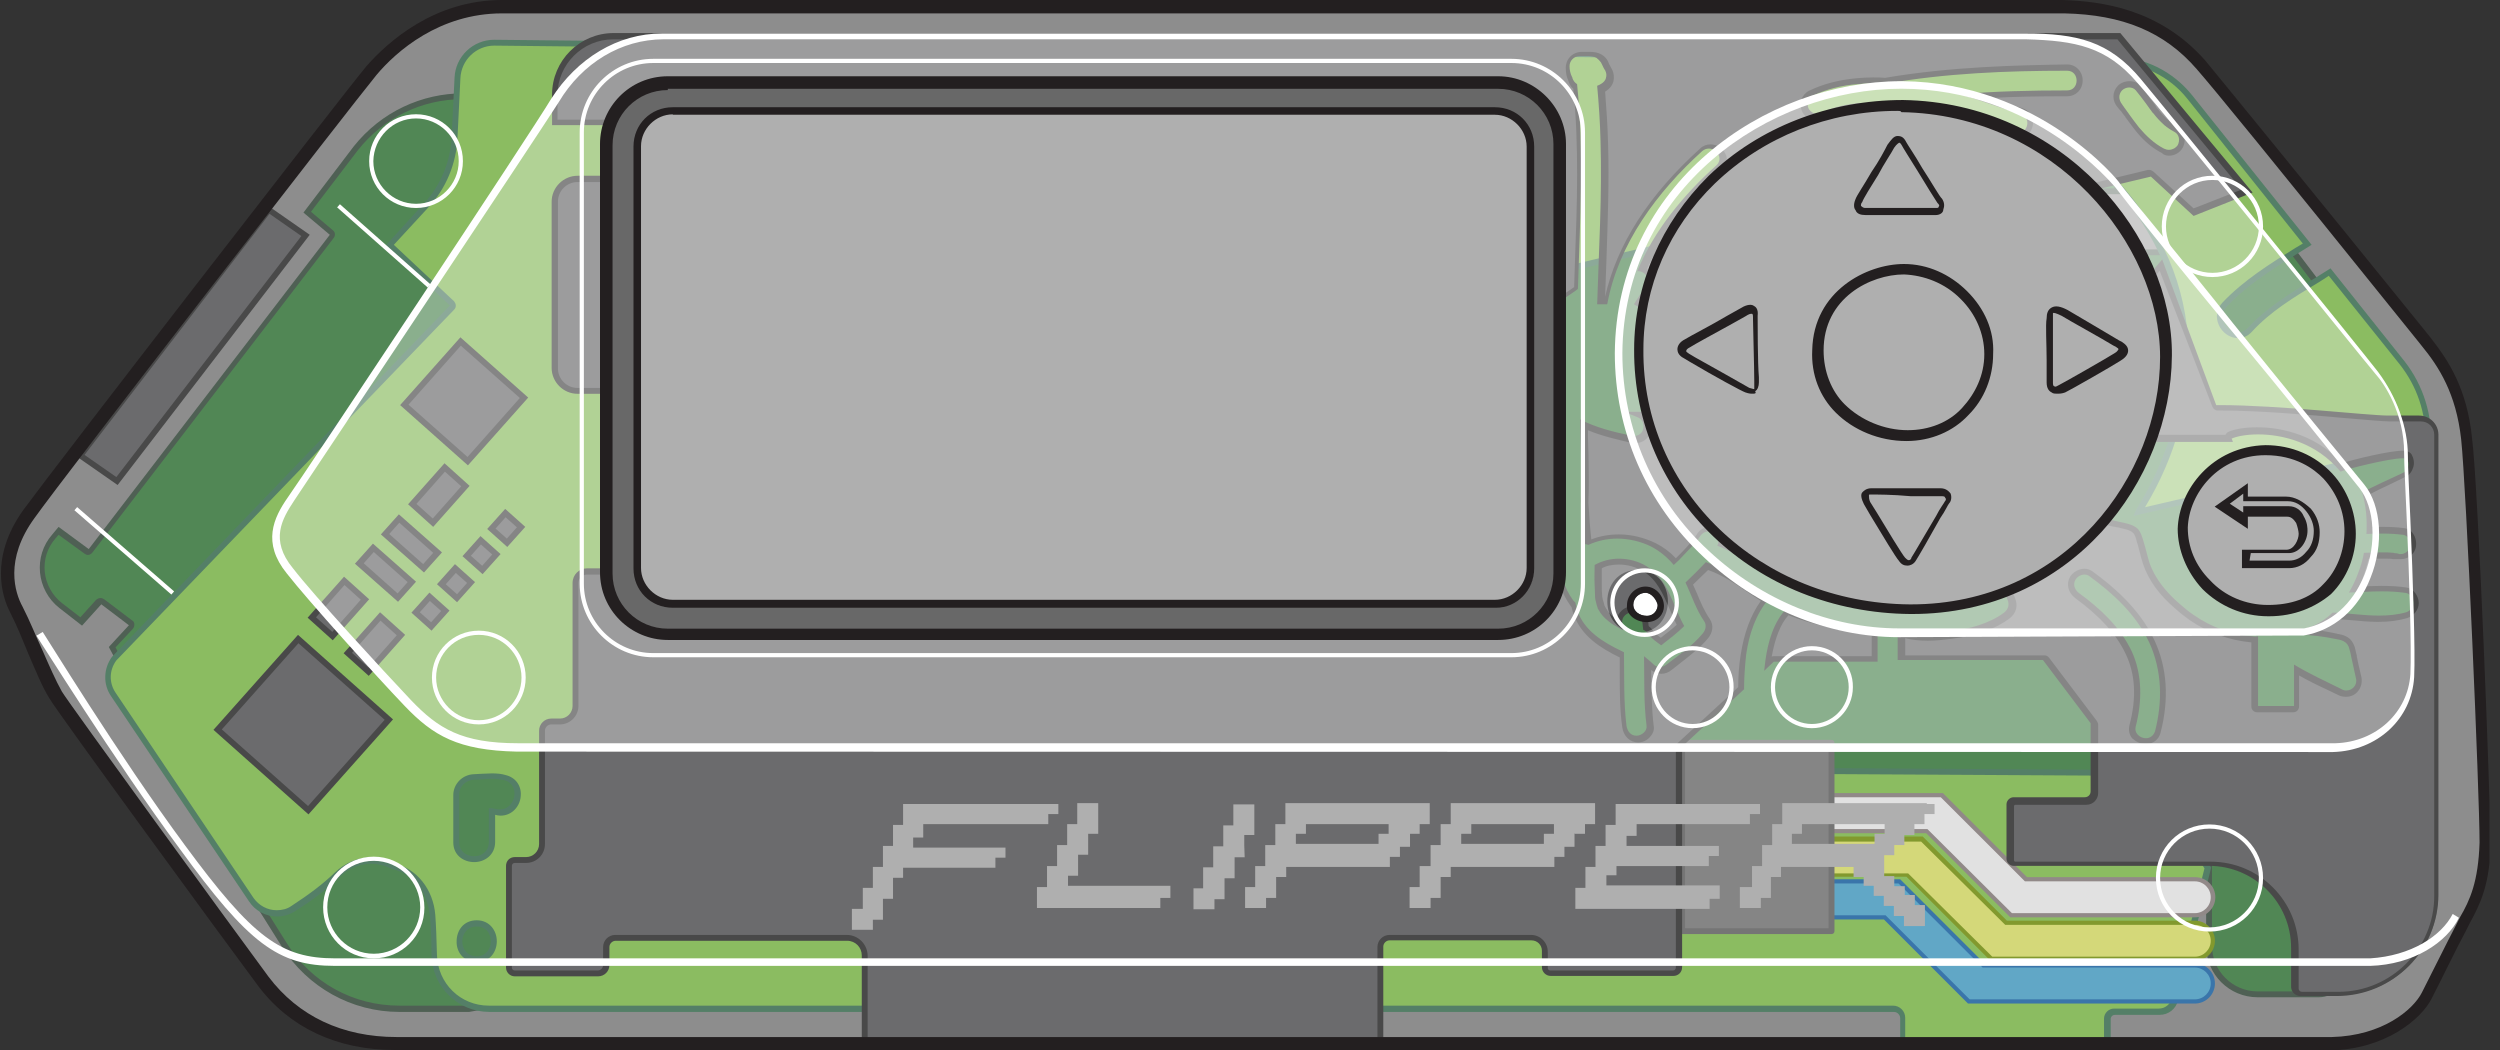 <svg width="238" height="100" viewBox="0 0 238 100" fill="none" xmlns="http://www.w3.org/2000/svg">
<rect x="0" y="0" width="238" height="100" fill="#333333" stroke="none"/>
<g clip-path="url(#clip0_2752_8019)">
<g opacity="0.5">
<path d="M47.814 0.717H196.238C200.82 0.837 205.482 1.872 209.228 6.215C212.973 10.558 229.031 30.478 230.665 32.55C232.298 34.661 234.051 37.37 234.53 41.793C235.008 46.215 236.283 76.096 236.283 80.199C236.283 84.542 235.008 86.295 234.051 88.287C233.095 90.04 231.701 92.988 230.784 94.741C229.828 96.494 226.68 99.203 221.66 99.323H37.614C32.235 99.323 27.772 97.331 24.863 93.347C21.915 89.482 5.897 67.331 5.18 66.175C4.024 64.303 3.068 61.355 1.434 58.088C0.398 55.976 -0.08 52.709 2.59 48.964C5.419 45.219 32.793 9.602 35.263 6.813C37.733 3.864 41.957 0.598 47.814 0.717Z" fill="#E8E8E8"/>
</g>
<path d="M38.012 96.016C33.55 96.016 29.446 93.745 27.095 89.96L13.029 67.57L13.388 67.609C13.468 67.609 13.587 67.57 13.627 67.49C13.667 67.41 13.707 67.291 13.627 67.211L10.639 61.633L12.392 59.721C12.432 59.681 12.472 59.602 12.472 59.522C12.472 59.442 12.432 59.362 12.352 59.323L9.722 57.331C9.682 57.291 9.603 57.291 9.563 57.291C9.483 57.291 9.403 57.331 9.364 57.37L7.69 59.203L5.738 57.689C4.742 56.892 4.144 55.777 4.024 54.542C3.905 53.267 4.303 52.072 5.14 51.115L5.578 50.597L8.248 52.55C8.288 52.59 8.368 52.59 8.407 52.59C8.487 52.59 8.567 52.55 8.646 52.47L31.597 22.55C31.677 22.43 31.677 22.271 31.558 22.151L29.286 20.239L33.908 14.143C36.379 10.996 40.084 9.203 44.109 9.203C47.057 9.203 49.807 10.159 52.118 11.992C52.157 12.032 52.237 12.072 52.277 12.072L158.186 11.673C158.345 11.673 158.465 11.554 158.465 11.394V5.219H201.538V18.207H164.322C164.163 18.207 164.043 18.327 164.043 18.486V50C164.043 50.159 164.163 50.279 164.322 50.279H197.314C197.473 50.279 197.593 50.159 197.593 50V24.024H211.3C211.419 24.024 211.499 23.984 211.539 23.864L214.328 18.805L230.186 39.641L231.143 68.725H223.373C223.214 68.725 223.094 68.844 223.094 69.004V92.311C223.094 93.625 222.018 94.661 220.743 94.661H214.926C212.376 94.661 210.304 92.59 210.304 90.04V74.422C210.304 74.303 210.224 74.183 210.065 74.143L204.685 72.988H204.646C204.566 72.988 204.367 72.988 204.088 72.948C203.57 72.908 202.813 72.829 202.215 72.829C201.737 72.829 201.378 72.868 201.259 73.068L199.107 75.139L155.118 73.944L148.304 70C148.264 69.96 148.225 69.96 148.145 69.96L141.132 70.438H141.092L127.943 73.864L68.853 91.633L44.667 96.016H38.012Z" fill="#518755"/>
<path d="M201.299 5.538V17.928H164.362C164.043 17.928 163.804 18.167 163.804 18.486V50C163.804 50.319 164.043 50.558 164.362 50.558H197.354C197.673 50.558 197.912 50.319 197.912 50V24.303H211.34C211.539 24.303 211.738 24.183 211.818 24.024L214.408 19.323L229.947 39.721L230.864 68.406H223.373C223.054 68.406 222.815 68.645 222.815 68.964V92.311C222.815 93.466 221.899 94.382 220.743 94.382H214.926C212.535 94.382 210.583 92.43 210.583 90.04V74.422C210.583 74.143 210.383 73.944 210.144 73.865L204.765 72.709C204.725 72.709 204.685 72.709 204.646 72.709C204.606 72.709 204.327 72.669 204.128 72.669C203.57 72.629 202.813 72.55 202.255 72.55C201.896 72.55 201.338 72.55 201.06 72.908L199.027 74.9L155.237 73.705L148.464 69.801C148.384 69.761 148.264 69.721 148.185 69.721H148.145L141.172 70.199C141.132 70.199 141.092 70.199 141.052 70.199L127.904 73.625C127.904 73.625 127.904 73.625 127.864 73.625L68.813 91.394L44.627 95.737H38.013C33.63 95.737 29.645 93.546 27.334 89.841L13.547 67.888C13.667 67.849 13.787 67.769 13.866 67.649C13.986 67.49 13.986 67.251 13.906 67.052L10.997 61.633L12.631 59.88C12.751 59.761 12.79 59.602 12.79 59.442C12.79 59.283 12.711 59.123 12.551 59.044L9.921 57.052C9.802 56.972 9.682 56.932 9.563 56.932C9.404 56.932 9.244 57.012 9.125 57.131L7.65 58.765L5.897 57.41C4.981 56.693 4.383 55.617 4.263 54.462C4.144 53.267 4.503 52.151 5.299 51.235L5.578 50.916L8.049 52.709C8.168 52.789 8.248 52.829 8.368 52.829C8.527 52.829 8.686 52.749 8.806 52.59L31.757 22.669C31.956 22.43 31.916 22.072 31.677 21.912L29.605 20.159L34.068 14.303C36.498 11.235 40.124 9.442 44.069 9.442C46.938 9.442 49.647 10.398 51.919 12.151C51.998 12.231 52.157 12.271 52.277 12.271L158.186 11.873C158.505 11.873 158.744 11.633 158.744 11.315V5.538H201.299ZM201.856 4.94H158.226V11.315L52.317 11.713C49.886 9.801 46.978 8.884 44.109 8.884C40.164 8.884 36.299 10.637 33.669 13.944L28.888 20.239L31.398 22.351L8.447 52.271L5.578 50.159L4.981 50.876C3.148 52.948 3.467 56.175 5.658 57.888L7.81 59.562L9.643 57.53L12.272 59.522L10.36 61.594L13.428 67.371L12.511 67.291L26.856 90.159C29.286 93.984 33.47 96.335 38.013 96.335H44.667L68.972 91.952L128.063 74.183L141.212 70.757L148.185 70.279L155.078 74.263L199.227 75.458L201.498 73.267C201.538 73.147 201.817 73.108 202.255 73.108C203.092 73.108 204.407 73.267 204.646 73.267L210.025 74.422V90.04C210.025 92.749 212.216 94.94 214.926 94.94H220.743C222.217 94.94 223.373 93.745 223.373 92.311V68.964H231.422L230.465 39.482L214.368 18.287L211.34 23.745H197.354V50.04H164.362V18.486H201.856V4.94Z" fill="#4F6054"/>
<path d="M181.137 99.203V96.892C181.137 96.414 180.738 96.016 180.26 96.016H46.539C43.67 96.016 41.399 93.785 41.32 90.916C41.28 89.362 41.24 88.207 41.16 87.092C40.961 84.781 39.487 82.908 37.455 82.43C36.777 82.072 36.02 81.872 35.303 81.872C34.147 81.872 33.032 82.35 32.115 83.227C31 84.303 29.645 85.339 27.892 86.454C27.453 86.733 26.896 86.892 26.378 86.892C25.421 86.892 24.505 86.414 23.947 85.618L10.798 66.056C10.081 65.02 10.121 63.625 10.878 62.629L43.033 29.243C43.073 29.203 43.113 29.123 43.113 29.044C43.113 28.964 43.073 28.884 43.033 28.845L37.096 23.346L40.602 19.562C42.196 17.809 43.153 15.538 43.272 13.147L43.551 7.45C43.631 5.578 45.185 4.104 47.057 4.104L201.219 5.697C204.048 5.737 206.678 7.012 208.471 9.243L219.667 23.267C219.349 23.466 219.03 23.665 218.711 23.864C216.28 25.378 213.73 26.932 211.778 29.044C211.3 29.562 211.18 30.239 211.459 30.837C211.738 31.474 212.415 31.952 213.053 31.952C213.491 31.952 213.89 31.753 214.208 31.434C215.962 29.562 218.233 28.127 220.464 26.773C220.902 26.494 221.381 26.215 221.819 25.936L228.672 34.502C230.426 36.733 231.342 39.482 231.183 42.311L203.61 48.685L203.649 48.566C210.343 37.888 209.427 26.175 201.219 17.251L198.151 14.064C198.111 14.024 198.031 13.984 197.952 13.984C197.912 13.984 197.912 13.984 197.872 13.984L148.145 25.857C148.025 25.896 147.946 26.016 147.946 26.135L148.543 72.988C148.543 73.147 148.663 73.267 148.822 73.267L204.526 73.586L210.224 82.629L207.076 95.139C206.917 95.817 206.279 96.295 205.562 96.295H201.299C200.9 96.295 200.621 96.614 200.621 96.972V99.203H181.137ZM45.384 87.888C44.308 87.888 43.75 88.725 43.75 89.602C43.75 90.438 44.308 91.315 45.384 91.315C46.46 91.315 47.017 90.478 47.017 89.602C47.017 88.765 46.46 87.888 45.384 87.888ZM46.818 73.865C46.499 73.865 46.181 73.904 45.862 73.904C45.623 73.904 45.384 73.944 45.145 73.944C44.228 73.984 43.471 74.741 43.471 75.657V80.159C43.471 80.677 43.67 81.076 44.029 81.394C44.348 81.673 44.746 81.793 45.185 81.793C46.021 81.793 46.898 81.235 46.898 80.159V77.251C47.017 77.251 47.137 77.291 47.217 77.291C47.376 77.331 47.535 77.331 47.655 77.331C48.611 77.331 49.209 76.534 49.289 75.777C49.368 75.06 49.05 74.223 48.093 73.984C47.695 73.904 47.296 73.865 46.818 73.865Z" fill="#8BBC61"/>
<path d="M47.057 4.343L201.219 5.976C203.968 6.016 206.518 7.251 208.232 9.402L219.229 23.187C218.99 23.307 218.791 23.466 218.552 23.586C216.121 25.1 213.571 26.693 211.579 28.805C211.021 29.402 210.901 30.199 211.22 30.916C211.539 31.673 212.296 32.191 213.053 32.191C213.571 32.191 214.009 31.992 214.408 31.554C216.121 29.681 218.392 28.287 220.584 26.972C220.982 26.733 221.341 26.494 221.699 26.255L228.433 34.661C230.107 36.773 230.983 39.363 230.904 42.072L204.207 48.287C207.116 43.466 208.55 38.247 208.351 33.148C208.152 27.251 205.841 21.833 201.458 17.052L198.39 13.904C198.27 13.785 198.151 13.745 197.991 13.745C197.952 13.745 197.912 13.745 197.872 13.745L148.065 25.578C147.826 25.657 147.627 25.857 147.627 26.136L148.225 72.988C148.225 73.307 148.464 73.546 148.782 73.546L204.327 73.865L209.865 82.669L206.757 95.06C206.598 95.618 206.12 96.016 205.522 96.016H201.259C200.741 96.016 200.302 96.454 200.302 96.972V98.924H181.376V96.892C181.376 96.255 180.858 95.737 180.22 95.737H46.539C43.83 95.737 41.678 93.626 41.599 90.916C41.559 89.363 41.519 88.167 41.439 87.092C41.24 84.661 39.686 82.709 37.534 82.191C36.817 81.833 36.02 81.633 35.263 81.633C34.028 81.633 32.833 82.151 31.876 83.068C30.761 84.144 29.446 85.139 27.732 86.255C27.334 86.534 26.856 86.653 26.338 86.653C25.461 86.653 24.664 86.215 24.146 85.498L10.997 65.936C10.36 64.98 10.4 63.785 11.077 62.869L43.232 29.482C43.352 29.363 43.392 29.243 43.392 29.084C43.392 28.924 43.312 28.805 43.232 28.685L37.494 23.307L40.802 19.721C42.475 17.928 43.431 15.578 43.551 13.148L43.83 7.45C43.91 5.697 45.344 4.343 47.057 4.343ZM45.145 82.072C46.141 82.072 47.137 81.394 47.137 80.159V77.57C47.296 77.61 47.456 77.65 47.655 77.65C48.771 77.65 49.488 76.733 49.568 75.857C49.687 74.861 49.129 74.024 48.133 73.785C47.735 73.665 47.336 73.626 46.818 73.626C46.499 73.626 46.141 73.665 45.822 73.665C45.583 73.665 45.344 73.705 45.105 73.705C44.029 73.745 43.153 74.622 43.153 75.697V80.199C43.153 81.434 44.149 82.072 45.145 82.072ZM45.384 91.594C46.659 91.594 47.296 90.598 47.296 89.602C47.296 88.606 46.619 87.61 45.384 87.61C44.109 87.61 43.471 88.606 43.471 89.602C43.431 90.598 44.109 91.594 45.384 91.594ZM47.057 3.785C45.025 3.785 43.352 5.379 43.272 7.41L42.993 13.108C42.874 15.418 41.957 17.61 40.403 19.323L36.737 23.347L42.834 29.084L10.678 62.51C9.842 63.626 9.802 65.139 10.559 66.255L23.708 85.817C24.306 86.733 25.342 87.251 26.378 87.251C26.935 87.251 27.533 87.092 28.051 86.773C29.565 85.817 31 84.781 32.315 83.506C33.271 82.59 34.307 82.231 35.303 82.231C36.02 82.231 36.737 82.43 37.375 82.749C39.407 83.187 40.722 85.06 40.921 87.132C41.041 88.406 41.081 89.681 41.081 90.956C41.16 93.944 43.591 96.335 46.579 96.335H180.3C180.619 96.335 180.898 96.614 180.898 96.932V99.522H200.94V97.012C200.94 96.773 201.139 96.614 201.338 96.614H205.602C206.439 96.614 207.156 96.056 207.355 95.219L210.503 82.59L204.646 73.307L148.782 72.988L148.185 26.136L197.952 14.303L201.02 17.45C210.025 27.291 209.188 39.203 203.371 48.486L203.092 49.124L231.422 42.55C231.621 39.602 230.704 36.653 228.872 34.343L221.859 25.538L221.819 25.578C219.149 27.291 216.201 28.845 214.009 31.195C213.73 31.514 213.372 31.634 213.053 31.634C211.977 31.634 211.021 30.199 211.977 29.203C214.248 26.773 217.277 25.06 220.066 23.307L208.67 9.044C206.837 6.773 204.128 5.418 201.219 5.418L47.057 3.785ZM45.145 81.514C44.428 81.514 43.71 81.076 43.71 80.159V75.657C43.71 74.861 44.348 74.263 45.145 74.223C45.703 74.223 46.26 74.144 46.818 74.144C47.217 74.144 47.575 74.183 47.974 74.263C49.607 74.661 49.089 77.052 47.615 77.052C47.496 77.052 47.376 77.052 47.217 77.012C47.017 76.972 46.818 76.932 46.619 76.932C46.579 76.932 46.539 76.932 46.539 76.932V80.12C46.539 81.076 45.862 81.514 45.145 81.514ZM45.384 91.036C43.551 91.036 43.551 88.207 45.384 88.207C47.177 88.167 47.177 91.036 45.384 91.036Z" fill="#547F67"/>
<path d="M208.949 95.339H187.432L179.423 87.331H174.363C173.447 87.331 172.65 86.574 172.65 85.617C172.65 84.661 173.407 83.904 174.363 83.904H180.818L188.827 91.912H208.949C209.865 91.912 210.662 92.669 210.662 93.625C210.662 94.582 209.865 95.339 208.949 95.339Z" fill="#61A7C6"/>
<path d="M208.949 95.538H187.353L179.344 87.53H174.363C173.327 87.53 172.451 86.693 172.451 85.617C172.451 84.542 173.287 83.705 174.363 83.705H180.898L188.907 91.713H208.949C209.985 91.713 210.861 92.55 210.861 93.625C210.861 94.701 209.985 95.538 208.949 95.538ZM187.512 95.139H208.949C209.786 95.139 210.463 94.462 210.463 93.625C210.463 92.789 209.786 92.112 208.949 92.112H188.747L180.738 84.103H174.363C173.526 84.103 172.849 84.781 172.849 85.617C172.849 86.454 173.526 87.131 174.363 87.131H179.503L187.512 95.139Z" fill="#3A75AA"/>
<path d="M208.949 91.275H189.584L181.575 83.267H174.363C173.447 83.267 172.65 82.51 172.65 81.554C172.65 80.597 173.407 79.841 174.363 79.841H182.97L190.979 87.849H208.949C209.865 87.849 210.662 88.606 210.662 89.562C210.662 90.518 209.865 91.275 208.949 91.275Z" fill="#D4D879"/>
<path d="M208.949 91.474H189.504L181.495 83.466H174.363C173.327 83.466 172.451 82.629 172.451 81.554C172.451 80.478 173.287 79.641 174.363 79.641H183.049L191.058 87.649H208.949C209.985 87.649 210.861 88.486 210.861 89.562C210.861 90.637 209.985 91.474 208.949 91.474ZM189.664 91.076H208.949C209.786 91.076 210.463 90.398 210.463 89.562C210.463 88.725 209.786 88.048 208.949 88.048H190.899L182.89 80.119H174.363C173.526 80.119 172.849 80.797 172.849 81.633C172.849 82.47 173.526 83.147 174.363 83.147H181.655L189.664 91.076Z" fill="#82992E"/>
<path d="M208.949 87.132H191.457L183.448 79.124H174.403C173.487 79.124 172.69 78.367 172.69 77.41C172.69 76.454 173.447 75.697 174.403 75.697H184.882L192.891 83.705H208.989C209.905 83.705 210.702 84.462 210.702 85.418C210.702 86.375 209.865 87.132 208.949 87.132Z" fill="#E1E1E1"/>
<path d="M208.949 87.331H191.377L183.368 79.323H174.403C173.367 79.323 172.49 78.486 172.49 77.41C172.49 76.335 173.327 75.498 174.403 75.498H184.962L192.971 83.506H208.989C210.025 83.506 210.901 84.343 210.901 85.418C210.901 86.494 209.985 87.331 208.949 87.331ZM191.536 86.932H208.949C209.786 86.932 210.463 86.255 210.463 85.418C210.463 84.582 209.786 83.904 208.949 83.904H192.772L184.763 75.897H174.363C173.526 75.897 172.849 76.574 172.849 77.41C172.849 78.247 173.526 78.924 174.363 78.924H183.488L191.536 86.932Z" fill="#918988"/>
<path d="M174.363 70.757H160.138V88.685H174.363V70.757Z" fill="#858585"/>
<path d="M174.363 88.924H160.138C159.979 88.924 159.859 88.805 159.859 88.645V70.717C159.859 70.558 159.979 70.438 160.138 70.438H174.363C174.523 70.438 174.642 70.558 174.642 70.717V88.645C174.642 88.805 174.523 88.924 174.363 88.924ZM160.417 88.367H174.084V70.996H160.417V88.367Z" fill="#757575"/>
<path d="M158.106 61.076C157.708 60.797 157.349 60.518 157.11 60.159C156.991 60 156.831 59.841 156.672 59.761V59.721C156.672 59.562 156.632 59.363 156.632 59.203C156.552 58.486 156.034 58.008 155.397 58.008C155.038 58.008 154.68 58.167 154.44 58.446C154.241 58.685 154.122 58.964 154.162 59.243C154.162 59.323 154.162 59.402 154.201 59.442C154.162 59.402 154.122 59.402 154.042 59.363C153.604 59.084 153.404 58.964 153.126 58.685C153.006 58.566 152.886 58.446 152.767 58.327L152.687 58.247L152.568 58.088C152.488 57.968 152.408 57.849 152.369 57.689L152.329 57.61C152.329 57.57 152.289 57.53 152.289 57.45C152.249 57.291 152.209 57.171 152.169 57.012C152.169 56.972 152.129 56.773 152.129 56.773V56.733C152.09 56.374 152.09 56.016 152.09 55.618C152.09 55.02 152.09 54.462 152.09 53.865C152.687 53.546 153.365 53.386 154.122 53.386C154.998 53.386 155.875 53.626 156.552 54.064C157.947 54.9 158.545 56.295 159.182 57.809C159.421 58.367 159.66 58.924 159.939 59.482C159.381 60.08 158.744 60.598 158.106 61.076Z" fill="#6B6B6D"/>
<path d="M154.122 53.745C154.958 53.745 155.755 53.984 156.433 54.383C157.748 55.179 158.305 56.534 158.943 57.968C159.142 58.446 159.381 58.964 159.62 59.482C159.142 59.92 158.624 60.319 158.106 60.717C157.787 60.478 157.548 60.279 157.349 60C157.23 59.841 157.11 59.721 156.951 59.602C156.951 59.442 156.911 59.323 156.911 59.163C156.791 58.327 156.194 57.729 155.397 57.729C154.958 57.729 154.52 57.928 154.241 58.287C154.042 58.486 153.962 58.725 153.922 58.964C153.683 58.805 153.564 58.685 153.365 58.526C153.245 58.406 153.126 58.287 153.046 58.167C153.046 58.127 153.006 58.127 153.006 58.088C153.006 58.048 152.966 58.048 152.966 58.008L152.926 57.968C152.847 57.849 152.807 57.769 152.727 57.61V57.57C152.727 57.53 152.687 57.49 152.687 57.41C152.647 57.291 152.608 57.132 152.568 57.012C152.568 56.972 152.568 56.892 152.528 56.853V56.773V56.733C152.488 56.374 152.488 56.016 152.488 55.657C152.488 55.139 152.488 54.621 152.488 54.104C152.887 53.864 153.484 53.745 154.122 53.745ZM154.122 53.187C153.325 53.187 152.528 53.386 151.811 53.785C151.811 54.422 151.771 55.06 151.811 55.697C151.811 56.056 151.851 56.454 151.851 56.813C151.851 56.853 151.851 56.853 151.851 56.892C151.851 56.972 151.89 57.052 151.89 57.132C151.93 57.291 151.97 57.45 152.01 57.61C152.05 57.689 152.05 57.769 152.09 57.849V57.889C152.169 58.048 152.249 58.167 152.329 58.287C152.329 58.327 152.448 58.446 152.448 58.446C152.488 58.486 152.488 58.526 152.528 58.566C152.647 58.685 152.767 58.845 152.926 58.964C153.245 59.243 153.444 59.402 153.883 59.641C154.082 59.761 154.281 59.88 154.52 60C154.48 59.761 154.48 59.482 154.44 59.243C154.361 58.725 154.919 58.287 155.397 58.287C155.955 58.287 156.273 58.725 156.353 59.243C156.393 59.482 156.393 59.721 156.433 59.96C156.632 60.04 156.791 60.159 156.911 60.359C157.23 60.797 157.708 61.115 158.146 61.434C158.903 60.837 159.66 60.279 160.338 59.602C159.222 57.61 158.823 55.139 156.751 53.904C155.955 53.426 155.038 53.187 154.122 53.187Z" fill="#494949"/>
<path d="M168.346 62.908C168.625 60.797 169.263 59.203 170.179 58.247C172.451 59.203 174.961 59.681 177.352 60.08L178.029 60.199C178.109 60.199 178.188 60.239 178.308 60.239C178.388 60.239 178.427 60.239 178.507 60.239V62.749H168.904C168.825 62.749 168.745 62.789 168.705 62.829L168.307 63.187C168.307 63.068 168.346 62.988 168.346 62.908Z" fill="#6B6B6D"/>
<path d="M170.259 58.566C172.53 59.482 174.961 59.92 177.312 60.358L177.989 60.478C178.069 60.478 178.109 60.518 178.188 60.518V62.47H168.864C168.785 62.47 168.745 62.47 168.665 62.51C168.984 60.757 169.502 59.402 170.259 58.566ZM170.14 57.888C168.865 59.123 168.307 61.115 168.068 62.868C168.028 63.187 167.988 63.546 167.948 63.864L168.864 62.988H178.746V59.841C178.587 59.92 178.427 59.96 178.268 59.96C178.188 59.96 178.148 59.96 178.069 59.96C175.399 59.402 172.65 59.004 170.14 57.888Z" fill="#494949"/>
<path d="M82.32 99.203V90.956C82.32 90.04 81.563 89.283 80.647 89.283H58.612C58.134 89.283 57.736 89.681 57.736 90.159V91.873C57.736 92.311 57.377 92.669 56.939 92.669H49.01C48.691 92.669 48.452 92.43 48.452 92.112V82.43C48.452 82.112 48.691 81.873 49.01 81.873H50.086C50.922 81.873 51.6 81.195 51.6 80.359V69.562C51.6 69.084 51.998 68.685 52.476 68.685H53.313C54.11 68.685 54.787 68.048 54.787 67.211V55.498C54.787 54.9 55.266 54.422 55.863 54.422H63.394C63.474 54.422 63.553 54.383 63.593 54.343C63.633 54.303 63.673 54.223 63.673 54.143C62.677 37.251 61.999 37.251 61.521 37.251H54.986C53.791 37.251 52.835 36.295 52.835 35.1V19.203C52.835 18.008 53.791 17.012 54.986 17.012H64.868C64.908 17.052 65.028 17.131 65.267 17.41C65.306 17.49 65.386 17.49 65.466 17.49C65.546 17.49 65.625 17.45 65.665 17.41L70.486 12.072C70.566 11.992 70.566 11.873 70.526 11.753C70.486 11.633 70.367 11.594 70.287 11.594H52.795V8.964C52.795 5.896 55.305 3.386 58.373 3.386H201.697L213.85 18.088L208.75 20.08L204.805 16.454C204.765 16.414 204.685 16.375 204.606 16.375C204.566 16.375 204.566 16.375 204.526 16.375L188.827 20.119L183.328 21.036C183.249 21.036 183.169 21.116 183.129 21.195C183.089 21.275 183.089 21.355 183.129 21.434L195.84 44.94L191.058 46.932C190.939 46.972 190.859 47.132 190.899 47.251C190.939 47.37 191.058 47.49 191.178 47.49H197.792C197.952 47.729 198.191 47.889 198.47 47.928L198.669 47.968C198.589 48.526 198.948 49.044 199.545 49.283C200.183 49.562 200.86 49.681 201.538 49.841L201.737 49.88C202.255 50 202.813 50.12 203.211 50.438C203.45 50.677 203.61 51.116 203.689 51.514L203.729 51.594C203.809 51.833 203.889 52.112 203.928 52.351C204.008 52.709 204.128 53.108 204.247 53.466C204.725 54.98 205.761 56.374 207.275 57.649C207.714 58.048 208.152 58.406 208.63 58.725C210.383 59.92 212.415 60.638 214.527 60.797C214.567 60.797 214.607 60.797 214.607 60.797V67.132C214.607 67.291 214.726 67.41 214.886 67.41H218.313C218.472 67.41 218.591 67.291 218.591 67.132V63.705C219.548 64.263 220.584 64.781 221.58 65.259C221.978 65.458 222.337 65.618 222.735 65.817C222.935 65.896 223.134 65.936 223.333 65.936C223.731 65.936 224.09 65.777 224.329 65.458C224.568 65.179 224.648 64.781 224.528 64.422C224.449 64.024 224.329 63.626 224.249 63.187C224.21 62.948 224.13 62.669 224.09 62.43V62.391C224.05 62.112 223.971 61.833 223.891 61.554C223.811 61.235 223.612 60.877 223.174 60.677C222.974 60.598 222.775 60.558 222.536 60.518L222.377 60.478C221.341 60.239 220.384 60.12 219.428 60.08C220.384 59.801 221.301 59.283 222.098 58.566C222.098 58.566 222.257 58.566 222.297 58.566C222.815 58.606 223.333 58.645 223.891 58.685C224.728 58.765 225.564 58.845 226.401 58.845C227.397 58.845 228.274 58.725 229.071 58.526C229.589 58.367 229.947 57.889 229.947 57.331C229.947 56.813 229.589 56.255 229.031 56.136C228.314 56.016 227.517 55.976 226.64 55.976C225.843 55.976 225.046 56.016 224.249 56.056H224.05C224.329 55.578 224.528 55.02 224.728 54.502C224.927 53.984 225.086 53.426 225.206 52.868C225.206 52.868 225.803 52.829 226.082 52.829C226.361 52.829 226.64 52.829 226.919 52.829C226.999 52.829 227.118 52.829 227.198 52.829C227.397 52.829 227.596 52.829 227.796 52.868C227.875 52.868 227.955 52.868 228.035 52.908C228.035 52.908 228.274 52.948 228.314 52.948C228.393 52.948 228.473 52.948 228.513 52.948C228.752 52.948 228.911 52.908 229.111 52.789C229.39 52.63 229.589 52.351 229.668 52.032C229.748 51.673 229.668 51.275 229.469 50.956C229.31 50.717 229.071 50.558 228.792 50.518C228.194 50.438 227.557 50.398 226.839 50.398C226.401 50.398 225.963 50.398 225.525 50.438C225.564 49.203 225.445 48.048 225.166 46.932C225.883 46.534 226.68 46.175 227.437 45.817C227.915 45.578 228.433 45.339 228.911 45.1C229.19 44.98 229.39 44.701 229.469 44.383C229.549 44.024 229.509 43.705 229.35 43.426C229.23 43.227 228.951 43.227 228.712 43.227C227.477 43.227 223.851 44.104 222.855 44.462C220.145 41.315 216.4 40.996 214.926 40.996C213.85 40.996 212.854 41.155 212.296 41.394C212.176 41.434 212.137 41.554 212.137 41.673H201.219V30.518L205.761 25.219L210.941 38.606C210.981 38.725 211.101 38.805 211.22 38.805H211.579C215.085 38.805 219.867 39.203 223.333 39.522C225.325 39.681 226.919 39.841 227.596 39.841H230.545C231.422 39.841 232.099 40.558 232.099 41.394V85.299C232.099 90.478 227.875 94.701 222.696 94.701H219.229C218.91 94.701 218.631 94.422 218.631 94.104V90.398C218.631 85.936 215.005 82.311 210.543 82.311H191.935C191.736 82.311 191.536 82.151 191.536 81.912V76.733C191.536 76.534 191.696 76.335 191.935 76.335H198.709C199.187 76.335 199.545 75.936 199.545 75.498V69.004C199.545 68.924 199.506 68.885 199.506 68.845L194.963 62.829C194.923 62.749 194.844 62.709 194.724 62.709H181.177V60.398C181.894 60.598 182.691 60.717 183.607 60.717C184.285 60.717 185.042 60.638 185.958 60.518C188.269 60.199 189.982 59.562 191.178 58.645C191.736 58.207 191.895 57.61 191.616 57.012C191.417 56.614 191.337 56.175 191.258 55.737C191.218 55.418 191.138 55.1 191.058 54.781C190.899 54.263 190.461 53.944 189.903 53.944C189.504 53.944 189.106 54.143 188.867 54.462C188.668 54.741 188.588 55.1 188.707 55.498C188.747 55.578 188.747 55.657 188.787 55.737C188.747 55.737 188.747 55.737 188.707 55.737C188.389 55.737 188.11 55.857 187.871 56.096C187.592 56.374 187.153 56.614 186.675 56.773C186.118 56.972 185.48 57.132 184.683 57.291C183.647 57.49 182.571 57.57 181.535 57.689L181.177 57.729V57.012C181.177 56.932 181.137 56.813 181.057 56.773C181.017 56.733 180.977 56.733 180.898 56.733C180.858 56.733 180.818 56.733 180.778 56.773L178.786 57.849C178.746 57.849 178.706 57.849 178.666 57.809C178.348 57.729 177.989 57.689 177.67 57.649C175.319 57.251 172.929 56.813 170.817 55.817C170.658 55.697 170.498 55.618 170.299 55.578C169.382 55.1 168.546 54.542 167.749 53.984C166.593 53.227 165.398 52.43 164.083 51.873C164.123 51.673 164.123 51.474 164.043 51.275C163.964 50.956 163.764 50.677 163.485 50.558C163.286 50.438 163.087 50.398 162.888 50.398C162.489 50.398 162.091 50.598 161.852 50.996C161.812 51.076 161.732 51.155 161.692 51.235L161.573 51.394L161.533 51.434C161.533 51.434 161.533 51.434 161.493 51.474C161.453 51.514 161.453 51.514 161.413 51.554C161.334 51.633 161.294 51.713 161.214 51.793C160.975 52.072 160.736 52.351 160.377 52.669C160.099 52.948 159.82 53.227 159.541 53.466C158.943 52.789 158.266 52.231 157.509 51.873C156.473 51.355 155.317 51.076 154.122 51.076C153.126 51.076 152.169 51.275 151.333 51.633C151.293 51.633 151.253 51.594 151.213 51.594C151.093 50.398 150.974 49.163 150.894 47.769C150.934 46.972 150.934 46.136 150.934 45.418C150.934 44.104 150.894 42.789 150.854 41.474C150.854 41.116 150.815 40.757 150.815 40.398C152.209 41.076 153.763 41.394 155.277 41.753C155.397 41.793 155.476 41.793 155.596 41.793C156.194 41.793 156.672 41.434 156.791 40.877C156.911 40.319 156.672 39.761 156.194 39.482H159.859V46.494C159.859 46.653 159.979 46.773 160.099 46.773L180.818 48.885C180.818 48.885 180.818 48.885 180.858 48.885C180.938 48.885 180.977 48.845 181.057 48.805C181.097 48.765 181.137 48.685 181.137 48.606V47.61H184.245C184.364 47.61 184.484 47.53 184.524 47.41C184.564 47.291 184.524 47.171 184.404 47.092L156.034 29.004C156.273 28.606 156.592 28.128 156.951 27.729C157.309 27.37 157.389 26.892 157.19 26.454C157.03 26.096 156.712 25.817 156.353 25.697C157.748 22.43 160.218 19.163 163.685 16.056C164.043 15.737 164.163 15.259 164.003 14.821C163.804 14.343 163.326 13.984 162.808 13.984C162.529 13.984 162.21 14.104 162.011 14.303C156.991 18.845 153.922 23.705 152.887 28.845H152.448C152.488 27.53 152.528 26.215 152.568 24.9C152.687 21.195 152.847 17.37 152.727 13.586C152.687 11.833 152.568 10.12 152.408 8.526C152.488 8.486 152.568 8.446 152.647 8.367C152.926 8.167 153.126 7.928 153.205 7.649C153.285 7.291 153.245 6.972 153.086 6.733C153.006 6.574 152.926 6.414 152.847 6.255C152.807 6.175 152.767 6.096 152.727 5.976C152.608 5.737 152.408 5.538 152.209 5.418C151.89 5.219 151.572 5.219 151.333 5.219C151.253 5.219 151.213 5.219 151.133 5.219C150.934 5.219 150.695 5.219 150.496 5.219C150.177 5.219 149.858 5.339 149.619 5.578C149.38 5.817 149.261 6.096 149.261 6.454C149.261 6.892 149.34 7.251 149.5 7.57C149.5 7.61 149.5 7.649 149.539 7.689C149.619 7.968 149.779 8.167 149.978 8.327C150.536 13.825 150.336 19.482 150.137 24.9C150.097 25.777 150.057 26.614 150.057 27.49C148.902 28.406 134.597 37.49 121.887 45.498C117.265 48.406 112.683 51.315 108.539 53.944C108.419 54.024 108.379 54.143 108.419 54.263C108.459 54.383 108.578 54.462 108.698 54.462H146.83C146.989 54.462 147.109 54.343 147.109 54.183V39.482H148.344C148.344 41.992 148.344 44.821 148.504 47.57C148.464 48.446 148.384 49.203 148.264 49.92C148.185 50.08 148.145 50.279 148.145 50.478V50.598C148.025 51.076 147.906 51.514 147.746 51.912C147.547 52.43 147.826 52.988 148.225 53.267C148.384 54.98 148.862 56.295 149.659 57.41C149.699 57.49 149.739 57.53 149.818 57.61C149.858 57.889 149.938 58.127 150.018 58.367C150.735 60.398 152.608 61.514 154.361 62.351C154.361 62.351 154.361 62.351 154.401 62.351C154.401 62.948 154.401 63.586 154.401 64.183C154.401 65.817 154.401 67.53 154.64 69.203C154.719 69.92 155.237 70.398 155.875 70.398C156.234 70.398 156.592 70.239 156.831 69.96C157.03 69.721 157.15 69.442 157.11 69.163C156.911 67.53 156.911 65.857 156.871 64.223C156.871 63.865 156.871 63.506 156.871 63.187C156.991 63.307 157.15 63.426 157.269 63.546C157.509 63.785 157.787 63.904 158.106 63.904C158.425 63.904 158.704 63.785 158.983 63.586C159.222 63.386 159.501 63.187 159.74 62.988C160.656 62.271 161.613 61.554 162.37 60.638C162.688 60.239 162.848 59.642 162.529 59.163C162.011 58.367 161.652 57.53 161.254 56.653C161.134 56.335 160.975 55.976 160.816 55.657L161.134 55.339C161.573 54.9 162.051 54.462 162.489 53.984C163.964 54.462 165.278 55.339 166.553 56.215C167.032 56.534 167.51 56.853 167.988 57.171C166.952 58.486 166.275 60.239 165.956 62.391C165.796 63.426 165.717 64.502 165.717 65.578L159.899 70.956C159.859 70.996 159.82 71.076 159.82 71.155V92.151C159.82 92.47 159.581 92.709 159.262 92.709H147.587C147.308 92.709 147.069 92.47 147.069 92.191V90.638C147.069 89.92 146.471 89.323 145.754 89.323H132.286C131.808 89.323 131.41 89.721 131.41 90.199V99.203H82.32ZM198.39 54.383C197.952 54.383 197.513 54.621 197.314 54.98C196.995 55.538 197.155 56.215 197.712 56.653C200.143 58.446 201.737 60.159 202.613 62.072C203.53 64.024 203.689 66.374 203.012 69.004C202.932 69.363 202.972 69.721 203.211 70.04C203.45 70.359 203.849 70.518 204.247 70.518C204.805 70.518 205.243 70.199 205.363 69.641C206.16 66.454 206 63.546 204.805 60.996C203.45 58.048 200.82 55.896 198.988 54.542C198.828 54.462 198.629 54.383 198.39 54.383ZM202.653 8.048C202.295 8.048 201.976 8.167 201.777 8.406C201.338 8.884 201.338 9.562 201.777 10.12C201.856 10.199 201.896 10.279 201.976 10.359L202.095 10.518C202.215 10.677 202.374 10.877 202.494 11.076C202.813 11.514 203.131 11.952 203.49 12.39C204.247 13.307 205.044 14.024 205.921 14.462C206.12 14.542 206.319 14.621 206.518 14.621C206.957 14.621 207.355 14.383 207.554 14.024C207.714 13.705 207.754 13.347 207.634 13.028C207.554 12.749 207.355 12.51 207.076 12.351C206.877 12.231 206.638 12.112 206.478 11.992L206.359 11.873L206.279 11.833C206.239 11.793 206.16 11.753 206.12 11.673C205.801 11.394 205.522 11.076 205.203 10.677L205.044 10.478L204.885 10.279C204.765 10.12 204.486 9.721 204.486 9.721C204.207 9.323 203.889 8.884 203.53 8.486C203.331 8.207 203.012 8.048 202.653 8.048ZM180.181 10.199C180.898 10.279 181.655 10.398 182.492 10.558C184.484 10.916 186.476 11.514 188.429 12.032C189.504 12.351 190.62 12.63 191.736 12.908C191.855 12.948 191.935 12.948 192.054 12.948C192.732 12.948 193.17 12.39 193.25 11.873C193.33 11.355 193.09 10.757 192.413 10.558C191.377 10.279 190.381 9.92 189.385 9.602C188.947 9.442 188.508 9.323 188.07 9.163C190.66 9.004 193.449 8.924 196.796 8.924C197.234 8.924 197.593 8.725 197.832 8.367C198.071 7.968 198.071 7.45 197.832 7.052C197.633 6.693 197.234 6.494 196.796 6.494C192.054 6.494 185.759 6.653 179.503 7.729C179.105 7.689 178.706 7.689 178.348 7.689C177.79 7.689 177.272 7.729 176.754 7.769C175.12 7.928 173.686 8.287 172.371 8.924C172.092 9.044 171.893 9.283 171.813 9.602C171.694 9.96 171.733 10.319 171.933 10.598C172.172 10.956 172.53 11.195 172.969 11.195C173.168 11.195 173.367 11.155 173.566 11.036C174.562 10.558 175.638 10.279 176.913 10.159C177.152 10.359 177.431 10.478 177.75 10.478C177.83 10.478 177.909 10.478 178.029 10.438C178.148 10.398 178.507 10.359 178.507 10.359C178.666 10.438 178.866 10.518 179.065 10.518C179.184 10.518 179.304 10.478 179.423 10.438C179.623 10.359 179.902 10.279 180.181 10.199Z" fill="#6B6B6D"/>
<path d="M201.578 3.745L213.412 18.048L208.829 19.841L205.004 16.335C204.885 16.255 204.765 16.175 204.606 16.175C204.566 16.175 204.526 16.175 204.486 16.175L188.867 19.96L183.368 20.877C183.169 20.916 183.049 21.036 182.97 21.195C182.89 21.355 182.89 21.554 182.97 21.713L195.521 44.94L191.018 46.813C190.779 46.932 190.62 47.171 190.7 47.45C190.74 47.729 190.979 47.889 191.258 47.889H197.752C197.952 48.127 198.191 48.247 198.47 48.327C198.509 48.885 198.868 49.402 199.506 49.642C200.183 49.92 200.86 50.08 201.538 50.199H201.617L201.737 50.239C202.215 50.359 202.773 50.438 203.052 50.717C203.251 50.877 203.371 51.315 203.45 51.673L203.49 51.753C203.57 51.992 203.61 52.271 203.689 52.51C203.769 52.869 203.889 53.267 204.008 53.665C204.526 55.219 205.562 56.653 207.116 57.968C207.554 58.367 208.032 58.725 208.471 59.044C210.224 60.239 212.216 60.956 214.328 61.155V67.251C214.328 67.57 214.567 67.809 214.886 67.809H218.313C218.631 67.809 218.87 67.57 218.87 67.251V64.303C219.707 64.781 220.584 65.219 221.46 65.618C221.859 65.817 222.217 65.976 222.616 66.175C222.855 66.295 223.094 66.335 223.333 66.335C223.811 66.335 224.25 66.135 224.528 65.737C224.807 65.379 224.887 64.9 224.807 64.462C224.728 64.064 224.608 63.665 224.528 63.267C224.489 63.028 224.409 62.749 224.369 62.51V62.43C224.289 62.151 224.249 61.873 224.17 61.594C224.05 61.275 223.851 60.797 223.293 60.558C223.054 60.438 222.815 60.398 222.616 60.359C222.576 60.359 222.536 60.359 222.456 60.319C221.859 60.199 221.261 60.08 220.703 60C221.261 59.721 221.779 59.363 222.257 58.924C222.297 58.924 222.297 58.924 222.337 58.924C222.855 58.964 223.373 59.004 223.891 59.044C224.728 59.124 225.564 59.203 226.401 59.203C227.437 59.203 228.314 59.084 229.15 58.845C229.788 58.645 230.266 58.048 230.266 57.41C230.266 56.813 229.828 56.056 229.111 55.936C228.393 55.817 227.597 55.777 226.68 55.777C225.963 55.777 225.246 55.817 224.568 55.857C224.767 55.498 224.927 55.1 225.046 54.701C225.206 54.223 225.365 53.745 225.485 53.227C225.724 53.227 225.923 53.227 226.162 53.187C226.481 53.187 226.76 53.187 226.999 53.187C227.079 53.187 227.198 53.187 227.278 53.187C227.477 53.187 227.676 53.187 227.836 53.227C227.915 53.227 227.995 53.227 228.075 53.227H228.154C228.194 53.227 228.274 53.227 228.314 53.227C228.393 53.227 228.473 53.227 228.593 53.227C228.872 53.227 229.111 53.148 229.31 53.028C229.668 52.829 229.908 52.47 229.987 52.112C230.067 51.673 229.987 51.195 229.748 50.837C229.549 50.518 229.23 50.319 228.872 50.279C228.274 50.199 227.636 50.159 226.879 50.159C226.521 50.159 226.202 50.159 225.843 50.159C225.843 49.084 225.764 48.088 225.525 47.092C226.202 46.733 226.879 46.414 227.557 46.096C228.035 45.857 228.553 45.618 229.031 45.379C229.39 45.219 229.629 44.861 229.748 44.462C229.868 44.064 229.788 43.626 229.589 43.267C229.35 42.908 228.911 42.908 228.712 42.908C227.517 42.908 224.17 43.705 222.935 44.104C220.145 40.996 216.4 40.677 214.886 40.677C213.77 40.677 212.734 40.837 212.137 41.116C212.017 41.155 211.937 41.275 211.858 41.395H201.418V30.637L205.602 25.777L210.622 38.725C210.702 38.924 210.901 39.084 211.14 39.084C211.26 39.084 211.379 39.084 211.499 39.084C215.005 39.084 219.747 39.482 223.253 39.801C225.246 39.96 226.839 40.12 227.517 40.12H230.465C231.183 40.12 231.74 40.677 231.74 41.395V85.299C231.74 90.319 227.636 94.422 222.616 94.422H219.149C218.99 94.422 218.831 94.303 218.831 94.104V90.398C218.831 85.777 215.085 82.032 210.463 82.032H191.855C191.815 82.032 191.736 81.992 191.736 81.912V76.733C191.736 76.693 191.776 76.614 191.855 76.614H198.629C199.266 76.614 199.745 76.096 199.745 75.498V69.004C199.745 68.885 199.705 68.765 199.625 68.645L195.083 62.63C194.963 62.47 194.804 62.391 194.644 62.391H181.376V60.757C182.013 60.916 182.731 60.996 183.528 60.996C184.245 60.996 185.002 60.916 185.918 60.797C188.269 60.478 190.022 59.841 191.297 58.885C191.975 58.367 192.134 57.65 191.815 56.892C191.656 56.534 191.576 56.136 191.497 55.697C191.457 55.379 191.377 55.06 191.258 54.741C191.058 54.104 190.501 53.705 189.823 53.705C189.305 53.705 188.827 53.944 188.548 54.343C188.309 54.701 188.229 55.1 188.349 55.538C188.07 55.578 187.831 55.737 187.632 55.936C187.393 56.175 186.994 56.414 186.556 56.574C185.998 56.773 185.36 56.932 184.603 57.092C183.607 57.291 182.531 57.371 181.495 57.49C181.456 57.49 181.456 57.49 181.416 57.49V57.092C181.416 56.892 181.296 56.693 181.137 56.614C181.057 56.574 180.938 56.534 180.858 56.534C180.778 56.534 180.659 56.574 180.579 56.614L178.706 57.61C178.388 57.53 178.029 57.49 177.71 57.45C175.399 57.052 173.008 56.614 170.936 55.657C170.777 55.538 170.578 55.458 170.379 55.379C169.502 54.901 168.665 54.343 167.868 53.825C166.753 53.068 165.597 52.311 164.322 51.753C164.322 51.594 164.322 51.395 164.242 51.235C164.123 50.837 163.884 50.518 163.525 50.359C163.286 50.239 163.047 50.159 162.808 50.159C162.29 50.159 161.812 50.398 161.533 50.877C161.493 50.956 161.413 51.036 161.374 51.116C161.334 51.155 161.334 51.195 161.294 51.235L161.254 51.275C161.254 51.315 161.214 51.315 161.214 51.355C161.174 51.395 161.135 51.434 161.135 51.434C161.055 51.514 161.015 51.594 160.935 51.673C160.696 51.952 160.457 52.231 160.138 52.55C159.939 52.749 159.74 52.948 159.541 53.148C158.983 52.55 158.345 52.072 157.628 51.713C156.552 51.195 155.357 50.877 154.122 50.877C153.205 50.877 152.289 51.036 151.492 51.355C151.372 50.279 151.293 49.124 151.213 47.849C151.253 47.012 151.253 46.215 151.253 45.498C151.253 44.183 151.213 42.829 151.173 41.554C151.173 41.355 151.173 41.155 151.173 40.956C152.488 41.514 153.923 41.833 155.277 42.151H155.317C155.437 42.191 155.556 42.191 155.676 42.191C156.393 42.191 156.991 41.713 157.15 41.076C157.23 40.677 157.15 40.239 156.951 39.92H159.62V46.653C159.62 46.932 159.859 47.171 160.138 47.211L180.858 49.323H180.898C181.017 49.323 181.177 49.283 181.256 49.163C181.376 49.044 181.456 48.885 181.456 48.725V48.008H184.285C184.524 48.008 184.763 47.849 184.842 47.61C184.922 47.371 184.803 47.092 184.603 46.972L156.433 29.004C156.632 28.685 156.871 28.327 157.19 28.008C157.628 27.57 157.748 26.972 157.509 26.414C157.349 26.056 157.11 25.777 156.791 25.618C158.186 22.47 160.617 19.323 163.924 16.335C164.362 15.936 164.521 15.339 164.322 14.781C164.083 14.183 163.485 13.745 162.848 13.745C162.489 13.745 162.131 13.865 161.852 14.143C156.991 18.526 153.923 23.267 152.807 28.247C152.847 27.131 152.887 26.016 152.926 24.94C153.046 21.235 153.205 17.41 153.086 13.626C153.046 11.952 152.926 10.279 152.807 8.725C152.847 8.685 152.887 8.685 152.926 8.645C153.126 8.526 153.484 8.207 153.604 7.729C153.683 7.331 153.644 6.932 153.444 6.574C153.365 6.414 153.285 6.295 153.205 6.136C153.165 6.056 153.126 5.936 153.086 5.857C152.966 5.578 152.727 5.339 152.448 5.179C152.09 4.98 151.691 4.94 151.412 4.94C151.333 4.94 151.253 4.94 151.213 4.94C151.014 4.94 150.775 4.94 150.575 4.94C150.177 4.94 149.779 5.1 149.5 5.379C149.221 5.657 149.061 6.056 149.061 6.454C149.061 6.932 149.141 7.331 149.3 7.649C149.3 7.689 149.3 7.729 149.34 7.769C149.42 8.048 149.579 8.287 149.779 8.446C150.336 13.904 150.137 19.482 149.938 24.861C149.898 25.697 149.898 26.494 149.858 27.331C148.185 28.566 134.199 37.41 121.807 45.259C117.185 48.167 112.603 51.076 108.459 53.705C108.26 53.825 108.14 54.104 108.22 54.343C108.3 54.582 108.499 54.741 108.778 54.741H146.91C147.228 54.741 147.468 54.502 147.468 54.183V52.51C147.507 52.908 147.746 53.267 148.025 53.506C148.225 55.219 148.703 56.534 149.5 57.65C149.54 57.689 149.579 57.769 149.619 57.809C149.659 58.048 149.739 58.287 149.818 58.486C150.536 60.558 152.408 61.713 154.201 62.59C154.201 63.148 154.201 63.705 154.201 64.223C154.201 65.857 154.201 67.57 154.44 69.243C154.56 70.08 155.158 70.677 155.955 70.677C156.393 70.677 156.831 70.478 157.11 70.12C157.389 69.801 157.509 69.442 157.429 69.084C157.23 67.45 157.23 65.817 157.19 64.183C157.19 64.064 157.19 63.904 157.19 63.785C157.469 64.024 157.787 64.144 158.146 64.144C158.505 64.144 158.863 64.024 159.182 63.745C159.421 63.546 159.7 63.347 159.939 63.148C160.856 62.43 161.852 61.673 162.609 60.757C163.007 60.279 163.206 59.562 162.768 58.924C162.25 58.167 161.892 57.331 161.533 56.454C161.413 56.175 161.294 55.936 161.174 55.657C161.214 55.618 161.294 55.538 161.334 55.498C161.732 55.1 162.17 54.701 162.609 54.263C163.964 54.741 165.159 55.538 166.434 56.414C166.832 56.693 167.231 56.932 167.629 57.211C166.673 58.526 166.035 60.279 165.717 62.311C165.557 63.307 165.478 64.343 165.478 65.418L159.74 70.717C159.62 70.837 159.541 70.956 159.541 71.116V92.112C159.541 92.271 159.421 92.391 159.262 92.391H147.587C147.428 92.391 147.348 92.271 147.348 92.151V90.598C147.348 89.721 146.631 89.004 145.754 89.004H132.286C131.649 89.004 131.131 89.522 131.131 90.159V98.964H82.599V90.996C82.599 89.92 81.723 89.004 80.607 89.004H58.573C57.935 89.004 57.417 89.522 57.417 90.159V91.873C57.417 92.151 57.178 92.391 56.899 92.391H49.01C48.85 92.391 48.731 92.271 48.731 92.112V82.43C48.731 82.271 48.85 82.151 49.01 82.151H50.086C51.082 82.151 51.879 81.355 51.879 80.359V69.562C51.879 69.243 52.157 68.964 52.476 68.964H53.313C54.269 68.964 55.066 68.167 55.066 67.211V55.498C55.066 55.06 55.425 54.701 55.863 54.701H63.394C63.553 54.701 63.713 54.622 63.792 54.542C63.872 54.462 63.952 54.263 63.952 54.104C62.956 36.932 62.278 36.932 61.521 36.932H54.987C53.951 36.932 53.114 36.096 53.114 35.06V19.203C53.114 18.167 53.951 17.331 54.987 17.331H64.749C64.788 17.371 64.908 17.49 65.028 17.649C65.147 17.769 65.306 17.849 65.466 17.849C65.625 17.849 65.785 17.769 65.904 17.649L70.725 12.311C70.885 12.151 70.925 11.912 70.805 11.713C70.686 11.514 70.526 11.395 70.287 11.395H53.074V9.044C53.074 6.136 55.465 3.745 58.373 3.745H201.578ZM179.463 7.41C179.065 7.371 178.666 7.371 178.308 7.371C177.75 7.371 177.232 7.41 176.714 7.45C175.08 7.61 173.606 7.968 172.212 8.645C171.893 8.805 171.614 9.124 171.494 9.482C171.375 9.881 171.415 10.359 171.614 10.717C171.893 11.195 172.371 11.434 172.889 11.434C173.128 11.434 173.407 11.395 173.606 11.275C174.523 10.837 175.559 10.558 176.754 10.438C177.033 10.637 177.352 10.757 177.67 10.757C177.79 10.757 177.87 10.757 177.989 10.717C178.109 10.677 178.268 10.677 178.388 10.637C178.587 10.717 178.786 10.757 178.985 10.757C179.145 10.757 179.304 10.717 179.463 10.677C179.702 10.598 179.942 10.518 180.181 10.478C180.898 10.558 181.615 10.677 182.452 10.837C184.444 11.195 186.436 11.753 188.349 12.311C189.425 12.63 190.54 12.908 191.656 13.187C191.776 13.227 191.935 13.227 192.054 13.227C192.772 13.227 193.409 12.669 193.529 11.912C193.648 11.155 193.21 10.478 192.453 10.279C191.457 10 190.501 9.681 189.544 9.323C191.696 9.203 194.087 9.163 196.796 9.163C197.633 9.163 198.27 8.526 198.27 7.649C198.27 6.813 197.633 6.136 196.796 6.136C192.054 6.215 185.759 6.335 179.463 7.41ZM206.479 14.821C207.036 14.821 207.514 14.542 207.793 14.064C207.993 13.705 208.032 13.227 207.913 12.829C207.793 12.47 207.554 12.191 207.236 11.992C207.036 11.873 206.837 11.793 206.678 11.633C206.638 11.594 206.638 11.594 206.598 11.554H206.558L206.479 11.474C206.439 11.434 206.359 11.395 206.319 11.355C206.04 11.076 205.721 10.797 205.443 10.399L205.363 10.319L205.323 10.279L205.283 10.199L205.164 10C205.044 9.841 204.964 9.721 204.845 9.562L204.765 9.482C204.486 9.084 204.167 8.645 203.809 8.207C203.57 7.888 203.171 7.729 202.733 7.729C202.295 7.729 201.896 7.888 201.617 8.167C201.06 8.765 201.06 9.602 201.617 10.239C201.697 10.319 201.737 10.399 201.817 10.478L201.856 10.518L201.936 10.598C202.056 10.757 202.175 10.956 202.335 11.116V11.155C202.653 11.554 202.972 12.032 203.331 12.47C204.088 13.426 204.964 14.143 205.841 14.582C205.96 14.741 206.239 14.821 206.479 14.821ZM204.287 70.837C204.964 70.837 205.522 70.398 205.682 69.761C206.518 66.534 206.319 63.546 205.084 60.916C203.689 57.928 201.06 55.737 199.187 54.383C198.948 54.223 198.709 54.144 198.43 54.144C197.912 54.144 197.354 54.462 197.075 54.901C196.677 55.578 196.876 56.414 197.553 56.932C199.944 58.685 201.498 60.398 202.374 62.271C203.291 64.183 203.41 66.454 202.733 69.004C202.613 69.482 202.693 69.92 202.972 70.279C203.331 70.598 203.769 70.837 204.287 70.837ZM148.025 39.761C148.025 42.191 148.025 44.901 148.145 47.57C148.105 48.406 148.025 49.163 147.946 49.841C147.866 50.04 147.786 50.239 147.786 50.478V50.558C147.667 51.036 147.547 51.434 147.428 51.793C147.388 51.873 147.388 51.992 147.348 52.072V39.761H148.025ZM201.856 3.147H58.413C55.186 3.147 52.556 5.777 52.556 9.004V11.912H70.367L65.546 17.251C65.267 16.932 65.067 16.733 64.988 16.733H54.987C53.632 16.733 52.516 17.849 52.516 19.203V35.02C52.516 36.375 53.632 37.49 54.987 37.49H61.561C62.318 37.49 62.956 46.375 63.434 54.104H55.903C55.146 54.104 54.508 54.701 54.508 55.498V67.211C54.508 67.849 53.99 68.406 53.313 68.406H52.476C51.839 68.406 51.321 68.924 51.321 69.562V80.359C51.321 81.036 50.763 81.594 50.086 81.594H49.01C48.532 81.594 48.173 81.952 48.173 82.43V92.112C48.173 92.55 48.532 92.948 49.01 92.948H56.939C57.537 92.948 58.015 92.47 58.015 91.873V90.159C58.015 89.841 58.294 89.562 58.612 89.562H80.647C81.444 89.562 82.041 90.199 82.041 90.956V99.482H131.689V90.12C131.689 89.801 131.968 89.522 132.286 89.522H145.794C146.352 89.522 146.79 89.96 146.79 90.518V92.072C146.79 92.51 147.149 92.908 147.627 92.908H159.302C159.78 92.908 160.138 92.55 160.138 92.072V71.076L166.035 65.618C166.035 64.502 166.115 63.426 166.235 62.311C166.514 60.359 167.151 58.446 168.426 56.972C166.474 55.817 164.76 54.263 162.569 53.586C162.529 53.586 162.489 53.546 162.41 53.506C161.772 54.183 161.135 54.821 160.457 55.458C161.055 56.693 161.453 58.008 162.25 59.163C162.489 59.522 162.37 60 162.091 60.319C161.135 61.474 159.899 62.311 158.704 63.227C158.505 63.386 158.266 63.506 158.027 63.506C157.788 63.506 157.588 63.426 157.389 63.227C157.11 62.948 156.791 62.709 156.512 62.47C156.552 64.661 156.473 66.892 156.752 69.084C156.831 69.602 156.273 70.04 155.795 70.04C155.237 70.04 154.919 69.602 154.839 69.084C154.56 66.773 154.64 64.422 154.6 62.072C154.52 62.072 154.48 62.032 154.401 61.992C152.647 61.155 150.854 60.08 150.177 58.167C150.097 57.928 150.018 57.65 149.978 57.371C149.898 57.291 149.858 57.251 149.779 57.171C148.862 55.936 148.504 54.502 148.384 53.028C147.986 52.829 147.707 52.351 147.866 51.952C148.025 51.514 148.185 51.036 148.264 50.558C148.264 50.518 148.264 50.438 148.264 50.398C148.264 50.239 148.304 50.08 148.384 49.96C148.504 49.163 148.583 48.327 148.623 47.53C148.504 44.741 148.464 41.952 148.504 39.163H146.711V54.064H108.579C125.353 43.426 150.177 27.809 150.217 27.49C150.416 20.996 150.815 14.502 150.137 8.008C149.938 7.888 149.779 7.689 149.699 7.45C149.699 7.41 149.699 7.371 149.659 7.331C149.5 7.012 149.42 6.653 149.42 6.295C149.42 5.777 149.858 5.339 150.376 5.339C150.575 5.339 150.815 5.339 151.014 5.339C151.093 5.339 151.133 5.339 151.213 5.339C151.452 5.339 151.731 5.379 151.97 5.498C152.129 5.618 152.289 5.777 152.408 5.936C152.448 6.016 152.488 6.096 152.528 6.175C152.608 6.335 152.687 6.534 152.807 6.693C152.926 6.932 152.966 7.171 152.887 7.41C152.847 7.649 152.647 7.849 152.448 7.968C152.329 8.048 152.169 8.128 152.05 8.167C152.209 9.92 152.329 11.673 152.369 13.426C152.528 18.606 152.209 23.785 152.05 28.964H153.006C154.082 23.187 157.748 18.287 162.051 14.383C162.25 14.223 162.449 14.143 162.688 14.143C163.446 14.143 164.083 15.1 163.406 15.737C160.298 18.526 157.469 21.912 155.875 25.817C155.915 25.817 155.915 25.817 155.955 25.817C156.672 25.817 157.309 26.773 156.672 27.41C156.234 27.889 155.875 28.406 155.556 28.964L184.165 47.211H180.778V48.526L160.059 46.414V39.203H154.759C154.839 39.243 154.879 39.283 154.958 39.323C155.038 39.363 155.118 39.402 155.198 39.442C155.237 39.442 155.277 39.482 155.277 39.482C155.277 39.482 155.277 39.482 155.317 39.482C155.476 39.562 155.636 39.602 155.795 39.681C156.313 39.841 156.552 40.319 156.433 40.837C156.353 41.275 155.915 41.514 155.516 41.514C155.437 41.514 155.357 41.514 155.277 41.474C153.604 41.116 151.93 40.717 150.416 39.92C150.456 41.753 150.536 43.546 150.536 45.379C150.536 46.136 150.536 46.932 150.496 47.729C150.576 49.084 150.655 50.438 150.815 51.793C150.934 51.793 151.093 51.833 151.213 51.873C152.09 51.474 153.006 51.275 153.962 51.275C155.078 51.275 156.234 51.554 157.19 52.032C158.027 52.47 158.744 53.068 159.341 53.785C159.7 53.466 160.059 53.108 160.377 52.749C160.656 52.47 160.935 52.151 161.214 51.873C161.294 51.793 161.334 51.713 161.413 51.633C161.453 51.554 161.573 51.474 161.613 51.395C161.573 51.474 161.533 51.474 161.533 51.474C161.533 51.474 161.533 51.474 161.573 51.434L161.613 51.395C161.652 51.355 161.692 51.315 161.692 51.275C161.732 51.195 161.812 51.116 161.852 51.036C162.051 50.757 162.33 50.598 162.649 50.598C162.808 50.598 162.967 50.638 163.127 50.717C163.525 50.916 163.724 51.554 163.485 51.952C165.836 52.869 167.749 54.582 169.98 55.777C170.14 55.817 170.299 55.897 170.418 55.976C172.889 57.171 175.718 57.53 178.388 58.048C178.467 58.048 178.507 58.088 178.547 58.088L180.659 56.972V58.008C181.934 57.889 183.209 57.769 184.484 57.57C185.161 57.45 185.878 57.291 186.556 57.012C187.034 56.853 187.512 56.574 187.831 56.255C188.03 56.056 188.229 55.976 188.468 55.976C188.628 55.976 188.787 56.016 188.907 56.096C188.867 55.857 188.787 55.618 188.707 55.339C188.508 54.622 189.066 54.183 189.624 54.183C189.983 54.183 190.381 54.383 190.501 54.821C190.74 55.578 190.74 56.375 191.098 57.052C191.337 57.57 191.178 58.008 190.779 58.327C189.345 59.402 187.393 59.88 185.679 60.12C184.922 60.239 184.165 60.319 183.368 60.319C182.452 60.319 181.535 60.199 180.659 59.88V62.829H194.485L199.027 68.845V75.339C199.027 75.657 198.788 75.897 198.47 75.897H191.696C191.337 75.897 191.018 76.215 191.018 76.574V81.753C191.018 82.112 191.337 82.43 191.696 82.43H210.304C214.607 82.43 218.113 85.936 218.113 90.239V93.944C218.113 94.422 218.512 94.821 218.99 94.821H222.456C227.796 94.821 232.139 90.478 232.139 85.139V41.395C232.139 40.359 231.302 39.562 230.306 39.562H227.357C225.525 39.562 216.878 38.566 211.34 38.566C211.22 38.566 211.101 38.566 210.981 38.566L205.841 24.701L200.94 30.438V42.072H212.575L212.455 41.753C212.894 41.554 213.81 41.355 214.966 41.355C217.277 41.355 220.504 42.112 222.815 44.9C223.214 44.701 227.437 43.626 228.752 43.626C228.951 43.626 229.111 43.665 229.15 43.705C229.429 44.104 229.27 44.781 228.832 44.98C227.517 45.618 226.162 46.175 224.887 46.892C225.246 48.167 225.365 49.482 225.285 50.837C225.803 50.797 226.361 50.797 226.879 50.797C227.517 50.797 228.154 50.837 228.792 50.916C229.31 50.996 229.549 51.633 229.429 52.072C229.39 52.311 229.19 52.51 228.991 52.63C228.832 52.709 228.712 52.749 228.553 52.749C228.473 52.749 228.393 52.749 228.274 52.709C228.314 52.709 228.354 52.709 228.354 52.709C228.354 52.709 228.154 52.669 228.115 52.669C228.035 52.669 227.955 52.669 227.875 52.63C227.676 52.63 227.477 52.59 227.278 52.59C227.198 52.59 227.079 52.59 226.999 52.59C226.72 52.59 226.441 52.59 226.162 52.59C225.803 52.59 225.445 52.63 225.046 52.63C224.927 53.267 224.767 53.865 224.528 54.462C224.289 55.139 223.971 55.817 223.612 56.414C224.648 56.375 225.684 56.295 226.72 56.295C227.517 56.295 228.274 56.335 229.071 56.454C229.469 56.534 229.748 56.972 229.748 57.371C229.748 57.769 229.469 58.167 229.071 58.287C228.234 58.526 227.357 58.606 226.481 58.606C225.126 58.606 223.771 58.406 222.377 58.327C222.257 58.327 222.178 58.327 222.058 58.327C221.062 59.283 219.827 59.92 218.352 60.08V60.438C218.552 60.438 218.711 60.438 218.91 60.438C220.066 60.438 221.221 60.598 222.377 60.837C222.616 60.877 222.855 60.916 223.094 61.036C223.413 61.195 223.572 61.434 223.652 61.753C223.732 62.032 223.811 62.311 223.851 62.59C224.01 63.267 224.13 63.904 224.289 64.582C224.449 65.219 223.931 65.737 223.373 65.737C223.214 65.737 223.054 65.697 222.935 65.618C221.42 64.861 219.827 64.144 218.392 63.267V67.211H214.966V60.558C214.886 60.598 214.766 60.598 214.687 60.598H214.647C212.575 60.438 210.583 59.761 208.869 58.566C208.391 58.247 207.953 57.889 207.554 57.53C206.239 56.414 205.124 55.06 204.606 53.506C204.407 52.869 204.287 52.231 204.088 51.633C203.968 51.195 203.809 50.638 203.49 50.319C203.052 49.92 202.335 49.801 201.777 49.681C201.099 49.522 200.422 49.402 199.784 49.124C199.306 48.924 198.988 48.526 199.147 47.968C199.147 47.928 199.187 47.889 199.187 47.849C199.107 47.849 199.027 47.809 198.908 47.809C198.828 47.809 198.749 47.769 198.669 47.769C198.43 47.729 198.231 47.53 198.111 47.331H191.337L196.437 45.219L183.567 21.474L189.066 20.558L204.765 16.813L208.829 20.558L214.448 18.327L201.856 3.147ZM179.503 7.968C185.201 6.972 191.018 6.733 196.796 6.733C197.991 6.733 197.991 8.606 196.796 8.606C193.369 8.606 189.983 8.685 186.596 8.964C188.508 9.522 190.421 10.279 192.333 10.837C193.409 11.155 193.09 12.669 192.094 12.669C192.015 12.669 191.935 12.669 191.855 12.63C188.787 11.873 185.759 10.837 182.611 10.239C181.854 10.08 181.017 9.96 180.22 9.881C179.902 9.92 179.623 10 179.304 10.12C179.224 10.159 179.145 10.159 179.065 10.159C178.906 10.159 178.706 10.08 178.587 10C178.388 10.04 178.188 10.08 177.989 10.12C177.909 10.12 177.83 10.159 177.79 10.159C177.471 10.159 177.232 10 177.073 9.801C175.837 9.92 174.602 10.159 173.487 10.717C173.327 10.797 173.168 10.837 173.008 10.837C172.69 10.837 172.411 10.677 172.212 10.399C171.972 10 172.092 9.323 172.53 9.124C173.885 8.486 175.319 8.128 176.834 8.008C177.352 7.968 177.87 7.928 178.388 7.928C178.706 7.968 179.105 7.968 179.503 7.968ZM206.479 14.263C206.319 14.263 206.16 14.223 206 14.143C205.084 13.665 204.327 12.948 203.649 12.151C203.331 11.753 203.012 11.315 202.693 10.877C202.574 10.677 202.414 10.518 202.295 10.319C202.255 10.279 202.215 10.239 202.215 10.199C202.135 10.12 202.096 10.04 202.016 9.92C201.697 9.522 201.657 9.004 202.016 8.606C202.175 8.446 202.454 8.327 202.693 8.327C202.932 8.327 203.171 8.406 203.331 8.606C203.649 9.004 203.968 9.402 204.287 9.841C204.407 10.04 204.566 10.199 204.685 10.399C204.765 10.478 204.805 10.558 204.885 10.677C204.925 10.717 204.964 10.757 205.004 10.797C205.283 11.155 205.602 11.514 205.961 11.833C206.04 11.912 206.12 11.992 206.2 12.032C206.239 12.072 206.279 12.112 206.359 12.151C206.558 12.311 206.797 12.43 206.996 12.55C207.475 12.789 207.554 13.386 207.315 13.825C207.116 14.104 206.797 14.263 206.479 14.263ZM204.287 70.279C203.729 70.279 203.131 69.801 203.331 69.124C203.928 66.773 203.968 64.223 202.932 61.992C201.856 59.721 199.944 57.928 197.912 56.454C197.513 56.136 197.314 55.657 197.593 55.179C197.752 54.901 198.111 54.701 198.43 54.701C198.589 54.701 198.749 54.741 198.868 54.821C201.179 56.494 203.371 58.526 204.606 61.155C205.841 63.865 205.881 66.773 205.164 69.602C205.004 70.08 204.646 70.279 204.287 70.279Z" fill="#494949"/>
<path d="M7.65 43.347L25.581 20L29.087 22.39L11.117 45.777L7.65 43.347Z" fill="#6B6B6D"/>
<path d="M25.66 20.358L28.689 22.47L11.077 45.418L8.049 43.307L25.66 20.358ZM25.541 19.602L7.252 43.426L11.197 46.175L29.486 22.351L25.541 19.602Z" fill="#494949"/>
<path d="M28.391 60.852L20.742 69.46L29.351 77.108L37 68.5L28.391 60.852Z" fill="#6B6B6D"/>
<path d="M28.41 61.235L36.618 68.526L29.326 76.733L21.118 69.442L28.41 61.235ZM28.37 60.438L20.321 69.482L29.366 77.53L37.415 68.486L28.37 60.438Z" fill="#494949"/>
<path d="M43.858 32.519L38.512 38.535L44.529 43.88L49.874 37.865L43.858 32.519Z" fill="#6B6B6D"/>
<path d="M43.87 32.908L49.488 37.889L44.507 43.506L38.889 38.526L43.87 32.908ZM43.83 32.112L38.092 38.566L44.547 44.303L50.285 37.849L43.83 32.112Z" fill="#494949"/>
<path d="M32.809 55.227L29.713 58.711L31.708 60.484L34.805 57L32.809 55.227Z" fill="#6B6B6D"/>
<path d="M32.793 55.697L34.347 57.092L31.637 60.159L30.083 58.765L32.793 55.697ZM32.753 54.9L29.286 58.805L31.677 60.956L35.144 57.052L32.753 54.9Z" fill="#494949"/>
<path d="M42.369 44.471L39.273 47.955L41.268 49.728L44.365 46.244L42.369 44.471Z" fill="#6B6B6D"/>
<path d="M42.356 44.9L43.91 46.295L41.2 49.362L39.646 47.968L42.356 44.9ZM42.316 44.103L38.849 48.008L41.24 50.159L44.706 46.255L42.316 44.103Z" fill="#494949"/>
<path d="M36.232 58.66L33.136 62.145L35.132 63.917L38.228 60.433L36.232 58.66Z" fill="#6B6B6D"/>
<path d="M36.219 59.084L37.773 60.478L35.064 63.546L33.51 62.151L36.219 59.084ZM36.18 58.287L32.713 62.191L35.104 64.343L38.57 60.438L36.18 58.287Z" fill="#494949"/>
<path d="M35.51 52.13L34.161 53.649L37.825 56.904L39.174 55.385L35.51 52.13Z" fill="#6B6B6D"/>
<path d="M35.582 52.55L38.809 55.418L37.853 56.494L34.626 53.625L35.582 52.55ZM35.502 51.753L33.789 53.665L37.893 57.291L39.606 55.378L35.502 51.753Z" fill="#494949"/>
<path d="M38.034 49.359L36.684 50.878L40.348 54.133L41.698 52.614L38.034 49.359Z" fill="#6B6B6D"/>
<path d="M38.012 49.761L41.24 52.63L40.284 53.705L37.056 50.837L38.012 49.761ZM37.973 48.964L36.259 50.877L40.363 54.502L42.077 52.59L37.973 48.964Z" fill="#494949"/>
<path d="M40.945 56.747L39.596 58.266L41.115 59.616L42.464 58.097L40.945 56.747Z" fill="#6B6B6D"/>
<path d="M40.921 57.211L41.997 58.167L41.041 59.243L39.965 58.287L40.921 57.211ZM40.881 56.414L39.168 58.327L41.081 60.04L42.794 58.127L40.881 56.414Z" fill="#494949"/>
<path d="M43.361 54.13L42.011 55.649L43.53 56.998L44.88 55.479L43.361 54.13Z" fill="#6B6B6D"/>
<path d="M43.392 54.542L44.467 55.498L43.511 56.574L42.435 55.618L43.392 54.542ZM43.312 53.705L41.599 55.618L43.511 57.331L45.224 55.419L43.312 53.705Z" fill="#494949"/>
<path d="M45.748 51.46L44.399 52.979L45.918 54.329L47.268 52.809L45.748 51.46Z" fill="#6B6B6D"/>
<path d="M45.782 51.833L46.858 52.789L45.902 53.865L44.826 52.908L45.782 51.833ZM45.742 51.036L44.029 52.948L45.942 54.661L47.655 52.749L45.742 51.036Z" fill="#494949"/>
<path d="M48.106 48.826L46.756 50.344L48.275 51.694L49.625 50.175L48.106 48.826Z" fill="#6B6B6D"/>
<path d="M48.133 49.243L49.209 50.199L48.253 51.275L47.177 50.319L48.133 49.243ZM48.093 48.446L46.38 50.359L48.292 52.072L50.006 50.159L48.093 48.446Z" fill="#494949"/>
<path d="M37.601 99.96C32.103 99.96 27.521 97.85 24.493 93.748C21.784 90.124 5.409 67.742 4.692 66.468C3.975 65.313 3.417 63.879 2.7 62.246C2.222 61.091 1.664 59.657 0.947 58.264C0.229 56.87 -1.046 53.126 2.222 48.546C5.13 44.564 32.661 8.961 34.892 6.292C36.924 3.982 41.346 0 47.801 0H47.92H196.332C200.077 0.119 205.575 0.836 209.918 5.735C212.149 8.443 219.4 17.324 230.875 31.501L231.353 32.099C233.106 34.329 234.859 36.997 235.337 41.697C235.935 46.396 237.09 76.225 237.09 80.207C237.09 84.19 236.054 86.181 235.098 87.933C234.978 88.172 234.859 88.411 234.739 88.65C233.783 90.402 232.389 93.349 231.472 95.102C230.516 96.973 227.13 99.92 221.751 100H37.721L37.601 99.96ZM47.801 1.274C41.825 1.274 37.721 4.898 35.848 7.129C33.617 9.837 6.126 45.321 3.297 49.303C0.389 53.285 1.425 56.432 2.142 57.746C2.859 59.14 3.417 60.574 4.014 61.848C4.732 63.481 5.289 64.755 5.887 65.83C6.485 66.866 22.621 89.008 25.569 92.991C28.398 96.734 32.581 98.726 37.761 98.726H221.99C226.811 98.606 229.719 96.137 230.556 94.504C231.512 92.632 232.907 89.805 233.823 88.053C233.942 87.814 234.062 87.575 234.182 87.336C235.138 85.703 235.935 83.951 236.054 80.207C236.054 75.627 234.779 46.157 234.301 41.816C233.823 37.475 232.189 34.926 230.556 32.935L230.078 32.338C215.655 14.417 210.754 8.443 209.121 6.571C206.053 3.027 202.069 1.394 196.531 1.274H48.159C47.92 1.274 47.801 1.274 47.801 1.274Z" fill="#231F20"/>
<path d="M31.876 91.952C26.497 91.952 23.668 89.841 17.134 80.837C10.798 72.271 3.586 60.638 3.467 60.518L4.064 60.159C4.184 60.279 11.276 71.912 17.612 80.478C24.067 89.243 26.736 91.235 31.916 91.235H225.644C229.509 90.996 232.418 89.124 233.494 87.012L234.091 87.371C232.936 89.721 229.748 91.833 225.644 91.952H31.876Z" fill="white"/>
<g opacity="0.33">
<path d="M229.15 43.227C229.15 40.199 227.875 37.37 226.321 35.498C224.767 33.626 206.757 11.235 203.729 7.61C200.701 3.984 197.633 3.386 192.931 3.386H63.155C58.573 3.386 54.827 6.215 52.835 9.482C50.723 12.868 29.047 45.538 27.533 47.41C26.258 49.402 25.182 51.514 27.414 54.303C29.406 56.892 36.1 64.024 38.65 66.853C41.24 69.562 43.551 70.956 49.089 71.076H222.098C226.202 70.956 229.35 68.167 229.589 64.303C229.828 60.558 229.15 46.255 229.15 43.227ZM155.915 60.239C152.05 60.239 152.05 54.263 155.915 54.263C159.74 54.263 159.74 60.239 155.915 60.239Z" fill="white"/>
</g>
<path d="M49.209 71.554C43.591 71.434 41.24 70.04 38.53 67.211C35.821 64.382 29.286 57.132 27.294 54.582C24.943 51.673 26.019 49.323 27.414 47.331C28.928 45.219 50.604 12.55 52.476 9.402C54.947 5.538 58.812 3.187 63.035 3.187H192.812C197.713 3.187 200.781 3.904 203.809 7.53C206.837 11.155 225.126 33.745 226.401 35.418C228.154 37.769 229.23 40.677 229.23 43.386C229.23 44.422 229.35 46.773 229.469 49.482C229.708 55.1 229.947 62.032 229.828 64.462C229.589 68.446 226.321 71.474 222.098 71.594L49.209 71.554ZM63.155 3.745C59.17 3.745 55.425 5.976 53.194 9.721C51.201 12.868 29.406 45.578 28.011 47.649C26.856 49.402 25.66 51.394 27.892 54.104C29.884 56.693 36.459 63.825 39.128 66.653C41.718 69.363 43.949 70.757 49.328 70.757H222.337C226.202 70.638 229.23 67.849 229.469 64.183C229.589 61.713 229.35 54.462 229.111 49.203C228.991 46.494 228.872 44.183 228.872 43.108C228.872 39.363 226.999 36.534 226.162 35.617C224.767 33.984 206.598 11.355 203.45 7.849C200.542 4.462 197.593 3.865 192.891 3.745H63.155Z" fill="white"/>
<path d="M45.583 60.438C47.814 60.438 49.647 62.271 49.647 64.502C49.647 66.733 47.814 68.566 45.583 68.566C43.352 68.566 41.519 66.733 41.519 64.502C41.519 62.271 43.312 60.438 45.583 60.438ZM45.583 60.04C43.113 60.04 41.12 62.032 41.12 64.502C41.12 66.972 43.113 68.964 45.583 68.964C48.053 68.964 50.046 66.972 50.046 64.502C50.046 62.032 48.053 60.04 45.583 60.04Z" fill="white"/>
<path d="M35.582 81.952C38.012 81.952 40.005 83.944 40.005 86.374C40.005 88.805 38.012 90.797 35.582 90.797C33.151 90.797 31.159 88.805 31.159 86.374C31.159 83.944 33.111 81.952 35.582 81.952ZM35.582 81.554C32.912 81.554 30.761 83.705 30.761 86.374C30.761 89.044 32.912 91.235 35.582 91.235C38.252 91.235 40.403 89.084 40.403 86.414C40.403 83.745 38.252 81.554 35.582 81.554Z" fill="white"/>
<path d="M39.606 11.275C41.838 11.275 43.67 13.107 43.67 15.339C43.67 17.57 41.838 19.402 39.606 19.402C37.375 19.402 35.542 17.57 35.542 15.339C35.582 13.107 37.375 11.275 39.606 11.275ZM39.606 10.877C37.136 10.877 35.144 12.868 35.144 15.339C35.144 17.809 37.136 19.801 39.606 19.801C42.077 19.801 44.069 17.809 44.069 15.339C44.069 12.868 42.077 10.877 39.606 10.877Z" fill="white"/>
<path d="M210.344 78.885C212.933 78.885 215.045 80.996 215.045 83.586C215.045 86.175 212.933 88.287 210.344 88.287C207.754 88.287 205.642 86.175 205.642 83.586C205.642 80.996 207.754 78.885 210.344 78.885ZM210.344 78.486C207.514 78.486 205.243 80.757 205.243 83.586C205.243 86.414 207.514 88.685 210.344 88.685C213.173 88.685 215.444 86.414 215.444 83.586C215.444 80.757 213.133 78.486 210.344 78.486Z" fill="white"/>
<path d="M210.622 17.132C213.053 17.132 215.045 19.124 215.045 21.554C215.045 23.984 213.053 25.976 210.622 25.976C208.192 25.976 206.2 23.984 206.2 21.554C206.2 19.124 208.192 17.132 210.622 17.132ZM210.622 16.733C207.953 16.733 205.801 18.884 205.801 21.554C205.801 24.223 207.953 26.375 210.622 26.375C213.292 26.375 215.444 24.223 215.444 21.554C215.444 18.884 213.292 16.733 210.622 16.733Z" fill="white"/>
<path d="M156.567 54.502C158.161 54.502 159.436 55.777 159.436 57.37C159.436 58.964 158.161 60.239 156.567 60.239C154.973 60.239 153.698 58.964 153.698 57.37C153.698 55.817 154.973 54.502 156.567 54.502ZM156.567 54.103C154.774 54.103 153.3 55.578 153.3 57.37C153.3 59.163 154.774 60.637 156.567 60.637C158.36 60.637 159.835 59.163 159.835 57.37C159.835 55.578 158.4 54.103 156.567 54.103Z" fill="white"/>
<path d="M161.134 61.912C163.087 61.912 164.641 63.506 164.641 65.418C164.641 67.371 163.047 68.924 161.134 68.924C159.182 68.924 157.628 67.331 157.628 65.418C157.628 63.466 159.182 61.912 161.134 61.912ZM161.134 61.514C158.983 61.514 157.23 63.267 157.23 65.418C157.23 67.57 158.983 69.323 161.134 69.323C163.286 69.323 165.039 67.57 165.039 65.418C165.079 63.267 163.326 61.514 161.134 61.514Z" fill="white"/>
<path d="M172.49 61.912C174.443 61.912 175.997 63.506 175.997 65.418C175.997 67.371 174.403 68.924 172.49 68.924C170.538 68.924 168.984 67.331 168.984 65.418C168.984 63.466 170.578 61.912 172.49 61.912ZM172.49 61.514C170.339 61.514 168.586 63.267 168.586 65.418C168.586 67.57 170.339 69.323 172.49 69.323C174.642 69.323 176.395 67.57 176.395 65.418C176.435 63.267 174.682 61.514 172.49 61.514Z" fill="white"/>
<path d="M7.345 48.276L7.084 48.577L16.314 56.602L16.576 56.301L7.345 48.276Z" fill="white"/>
<path d="M32.359 19.442L32.095 19.741L40.719 27.371L40.983 27.073L32.359 19.442Z" fill="white"/>
<path d="M109.544 84.327C106.947 84.327 104.271 84.327 101.674 84.327V83.368H102.633C102.633 82.889 102.633 81.851 102.633 81.372H103.592C103.592 80.893 103.592 79.854 103.592 79.375H104.55C104.55 78.537 104.55 77.259 104.55 76.46C104.071 76.46 103.032 76.46 102.553 76.46C102.553 76.939 102.553 77.977 102.553 78.457H101.594C101.594 78.936 101.594 79.974 101.594 80.453H100.635C100.635 80.933 100.635 81.971 100.635 82.45H99.677C99.677 82.929 99.677 83.968 99.677 84.447H98.718C98.718 84.926 98.718 85.964 98.718 86.443C102.593 86.443 106.588 86.443 110.463 86.443V85.485H111.422V84.327C111.062 84.327 110.103 84.327 109.544 84.327Z" fill="#AFAFAF"/>
<path d="M118.453 80.453V79.495H119.412C119.412 78.656 119.412 77.379 119.412 76.58C118.932 76.58 117.894 76.58 117.414 76.58C117.414 77.059 117.414 78.097 117.414 78.576H116.455C116.455 79.056 116.455 80.094 116.455 80.573H115.497C115.497 81.052 115.497 82.091 115.497 82.57H114.538C114.538 83.049 114.538 84.087 114.538 84.567H113.619C113.619 85.046 113.619 86.084 113.619 86.563C114.098 86.563 115.137 86.563 115.616 86.563V85.605H116.575C116.575 85.126 116.575 84.087 116.575 83.608H117.534C117.534 83.129 117.534 82.091 117.534 81.612H118.493L118.453 80.453Z" fill="#AFAFAF"/>
<path d="M149.933 79.375H150.892V78.457H151.851C151.851 77.977 151.851 76.939 151.851 76.46C147.257 76.46 142.702 76.46 138.108 76.46C138.108 76.939 138.108 77.977 138.108 78.457H137.149C137.149 78.936 137.149 79.974 137.149 80.453H136.191C136.191 80.933 136.191 81.971 136.191 82.45H135.152C135.152 82.929 135.152 83.968 135.152 84.447H134.193C134.193 84.926 134.193 85.964 134.193 86.443C134.672 86.443 135.711 86.443 136.191 86.443V85.485H137.149C137.149 85.006 137.149 83.968 137.149 83.488H138.108V82.53C141.384 82.53 144.7 82.53 147.976 82.53V81.572H148.934V80.613H149.893V79.335L149.933 79.375ZM147.936 79.375H146.977V80.334C144.38 80.334 141.704 80.334 139.107 80.334V79.375H140.066V78.457C142.662 78.457 145.339 78.457 147.936 78.457V79.375Z" fill="#AFAFAF"/>
<path d="M134.193 79.375H135.152V78.457H136.111C136.111 77.977 136.111 76.939 136.111 76.46C131.516 76.46 126.962 76.46 122.368 76.46C122.368 76.939 122.368 77.977 122.368 78.457H121.409C121.409 78.936 121.409 79.974 121.409 80.453H120.45C120.45 80.933 120.45 81.971 120.45 82.45H119.492C119.492 82.929 119.492 83.968 119.492 84.447H118.533C118.533 84.926 118.533 85.964 118.533 86.443C119.012 86.443 120.051 86.443 120.53 86.443V85.485H121.489C121.489 85.006 121.489 83.968 121.489 83.488H122.448V82.53C125.724 82.53 129.04 82.53 132.315 82.53V81.572H133.274V80.613H134.233V79.375H134.193ZM132.196 79.375H131.237V80.334C128.64 80.334 125.963 80.334 123.367 80.334V79.375H124.325V78.457C126.922 78.457 129.599 78.457 132.196 78.457V79.375Z" fill="#AFAFAF"/>
<path d="M166.592 78.456V77.498H167.551V76.54C162.957 76.54 158.403 76.54 153.808 76.54C153.808 77.019 153.808 78.057 153.808 78.536H152.85C152.85 79.015 152.85 80.054 152.85 80.533H151.891C151.891 81.012 151.891 82.05 151.891 82.53H150.932C150.932 83.009 150.932 84.047 150.932 84.526H149.973C149.973 85.005 149.973 86.044 149.973 86.523C154.208 86.523 158.562 86.523 162.757 86.523V85.565H163.716V84.287C160.2 84.287 156.445 84.287 152.929 84.287V83.328H153.888V82.45C156.805 82.45 159.761 82.45 162.677 82.45V81.491H163.636V80.533C160.72 80.533 157.763 80.533 154.847 80.533V79.575H155.806V78.456C159.441 78.456 163.077 78.456 166.592 78.456Z" fill="#AFAFAF"/>
<path d="M99.796 78.456V77.498H100.755V76.54C95.841 76.54 90.888 76.54 85.974 76.54C85.974 77.019 85.974 78.057 85.974 78.536H85.015C85.015 79.015 85.015 80.054 85.015 80.533H84.056C84.056 81.012 84.056 82.05 84.056 82.53H83.097C83.097 83.009 83.097 84.047 83.097 84.526H82.139C82.139 85.005 82.139 86.044 82.139 86.523H81.1C81.1 87.002 81.1 88.04 81.1 88.52C81.579 88.52 82.618 88.52 83.097 88.52V87.561H84.056C84.056 87.082 84.056 86.044 84.056 85.565H85.015C85.015 85.085 85.015 84.047 85.015 83.568H85.974V82.609C88.89 82.609 91.846 82.609 94.763 82.609V81.651H95.722V80.693C92.805 80.693 89.849 80.693 86.933 80.693V79.734H87.891V78.456C91.926 78.456 95.921 78.456 99.796 78.456Z" fill="#AFAFAF"/>
<path d="M183.411 76.46C178.817 76.46 174.263 76.46 169.668 76.46C169.668 76.939 169.668 77.977 169.668 78.457H168.71C168.71 78.936 168.71 79.974 168.71 80.453H167.751C167.751 80.933 167.751 81.971 167.751 82.45H166.792C166.792 82.929 166.792 83.968 166.792 84.447H165.633C165.633 84.926 165.633 85.964 165.633 86.443C166.113 86.443 167.152 86.443 167.631 86.443V85.485H168.59C168.59 85.006 168.59 83.968 168.59 83.488H169.548V82.53C171.786 82.53 174.143 82.53 176.46 82.53V83.488H177.419V84.327H178.377V85.285H179.336V86.244H180.295V87.202H181.254V88.161C181.733 88.161 182.772 88.161 183.251 88.161C183.251 87.681 183.251 86.643 183.251 86.164H182.292V85.206H181.334V84.367H180.335V83.408H179.376C179.376 82.929 179.376 81.891 179.376 81.412H180.335V80.453H181.294V79.495H182.252V78.457H183.211V77.498H184.17V76.54H183.451L183.411 76.46ZM179.416 79.375H178.457V80.334C175.861 80.334 173.184 80.334 170.587 80.334V79.375H171.546V78.457C174.143 78.457 176.819 78.457 179.416 78.457V79.375Z" fill="#AFAFAF"/>
<g opacity="0.33">
<path d="M224.833 46.361C227.752 50.105 225.792 59.226 219.314 60.301H180.763C167.487 60.181 153.97 49.309 154.09 33.736C154.21 18.164 167.727 8.207 181.123 8.207C193.36 8.327 200.879 16.77 201.558 17.806C203.798 20.713 222.273 43.096 224.833 46.361Z" fill="white"/>
</g>
<path d="M180.763 60.659C174.045 60.659 167.247 57.831 162.208 53.052C156.689 47.914 153.73 40.984 153.73 33.617C153.85 17.566 167.967 7.729 181.003 7.729H181.123C194.16 7.848 201.798 17.327 201.798 17.447C202.838 18.841 207.677 24.576 212.596 30.789C217.994 37.48 223.633 44.37 225.073 46.122C226.712 48.114 226.952 51.857 225.673 55.004C224.513 58.03 222.153 60.022 219.314 60.5L180.763 60.659ZM181.003 8.446C168.326 8.446 154.57 18.044 154.45 33.617C154.45 40.745 157.369 47.556 162.688 52.455C167.727 57.154 174.325 59.823 180.803 59.823H219.354C221.834 59.345 223.953 57.592 225.113 54.685C226.272 51.778 226.072 48.352 224.633 46.481C223.233 44.728 217.715 37.798 212.156 31.147C207.117 25.054 202.398 19.199 201.358 17.805C201.198 17.686 193.8 8.446 181.003 8.446Z" fill="white"/>
<path d="M215.555 42.737C220.594 42.737 223.673 46.839 223.673 50.583C223.673 54.207 221.074 58.07 215.915 58.07C210.996 57.951 207.797 53.968 207.797 50.224C207.917 46.481 211.076 42.856 215.555 42.737Z" fill="#AFAFAF"/>
<path d="M216.035 58.668H215.915C213.555 58.668 211.316 57.712 209.676 56.079C208.157 54.446 207.317 52.335 207.317 50.344C207.437 46.6 210.596 42.498 215.675 42.378C218.154 42.378 220.394 43.334 222.033 45.087C223.433 46.6 224.273 48.711 224.273 50.822C224.273 52.933 223.433 55.043 221.913 56.557C220.394 57.831 218.394 58.668 216.035 58.668ZM215.675 43.334C211.196 43.334 208.397 46.959 208.277 50.224C208.277 52.096 208.997 53.849 210.396 55.242C211.796 56.756 213.795 57.592 215.915 57.592C218.034 57.592 219.914 56.995 221.194 55.601C222.473 54.327 223.193 52.455 223.193 50.583C223.193 48.711 222.473 46.959 221.194 45.565C220.274 44.609 218.514 43.334 215.675 43.334Z" fill="#231F20"/>
<path d="M181.086 10.079C195.49 10.318 206.202 22.153 206.202 33.988C206.082 46.421 196.172 58.136 181.768 58.136C167.365 58.016 155.81 47.377 155.931 33.43C156.091 20.041 167.766 9.84 181.086 10.079Z" fill="#AFAFAF"/>
<path d="M182.009 58.454H181.889C167.044 58.335 155.489 47.337 155.57 33.271C155.57 27.054 158.177 21.197 162.631 16.773C167.485 12.072 174.186 9.521 181.167 9.521C196.372 9.76 206.884 22.512 206.764 33.868C206.683 45.783 197.255 58.454 182.009 58.454ZM180.605 10.557C174.105 10.557 167.887 13.028 163.273 17.451C158.9 21.675 156.452 27.293 156.452 33.271C156.332 46.739 167.526 57.418 181.809 57.538H181.929C196.573 57.538 205.64 45.344 205.64 33.988C205.64 23.229 195.61 10.916 181.006 10.677C180.966 10.557 180.846 10.557 180.605 10.557Z" fill="#231F20"/>
<path d="M184.722 46.481C184.403 46.481 183.083 46.481 181.803 46.481C180.284 46.481 178.644 46.481 178.164 46.481C177.684 46.481 177.444 46.72 177.324 46.839C177.084 47.038 177.204 47.516 177.444 47.994L178.044 49.03C179.244 51.021 180.523 53.132 180.763 53.371C181.003 53.729 181.243 53.849 181.603 53.849C181.803 53.849 182.163 53.729 182.363 53.411C182.603 53.052 183.683 51.18 184.722 49.308C185.202 48.631 185.442 48.034 185.562 47.914C185.802 47.675 185.802 47.198 185.682 46.959C185.562 46.839 185.322 46.481 184.722 46.481ZM185.162 47.715C185.042 47.954 184.682 48.392 184.323 49.109C183.483 50.503 182.203 52.733 181.963 53.092C181.963 53.212 181.843 53.331 181.723 53.331C181.603 53.331 181.483 53.212 181.363 53.092C181.123 52.853 179.484 50.145 178.644 48.751L178.044 47.795C177.924 47.556 177.924 47.317 177.924 47.198C177.924 47.078 177.924 47.078 178.044 47.078C178.644 47.078 180.164 47.078 181.883 47.237C183.283 47.237 184.443 47.237 184.802 47.237C184.922 47.237 185.162 47.237 185.162 47.357C185.282 47.476 185.282 47.596 185.162 47.715Z" fill="#231F20"/>
<path d="M166.967 29.116C166.647 28.877 166.047 29.116 165.687 29.355L164.407 30.072C163.008 30.908 160.768 32.063 160.408 32.302C159.928 32.541 159.689 32.9 159.689 33.258C159.689 33.497 159.809 33.855 160.288 34.094L160.888 34.453C163.248 35.847 165.807 37.241 166.167 37.36C166.527 37.48 166.647 37.48 166.887 37.48C167.007 37.48 167.247 37.48 167.087 37.241C167.327 37.121 167.447 36.763 167.447 36.404V35.926C167.327 34.532 167.327 30.789 167.327 30.072C167.327 29.952 167.447 29.355 166.967 29.116ZM167.007 36.803C167.007 36.922 167.007 37.042 167.007 37.042C167.007 37.042 166.887 37.042 166.527 36.922C166.207 36.723 162.648 34.732 161.368 34.015L160.768 33.656C160.648 33.537 160.528 33.537 160.528 33.417C160.528 33.298 160.648 33.178 160.888 33.059C161.248 32.82 163.368 31.665 164.887 30.829L166.167 30.112C166.527 29.873 166.647 29.873 166.767 29.873C166.887 29.873 166.887 29.992 166.887 30.47C166.887 31.187 167.007 34.931 167.007 36.325V36.803Z" fill="#231F20"/>
<path d="M201.998 32.541L201.758 32.422C200.839 31.864 197.439 29.873 196.84 29.515C196.16 29.156 195.68 29.076 195.32 29.276C194.96 29.475 194.84 29.833 194.84 30.311C194.72 30.909 194.84 32.78 194.84 34.294C194.84 35.25 194.84 36.046 194.84 36.405C194.84 37.002 195.08 37.241 195.32 37.361C195.44 37.48 195.68 37.48 195.8 37.48C196.04 37.48 196.28 37.48 196.6 37.361C197.039 37.161 201.158 34.812 201.878 34.334C202.478 33.975 202.598 33.617 202.598 33.378C202.598 33.019 202.358 32.78 201.998 32.541ZM201.318 33.617C200.639 34.055 196.52 36.405 196.04 36.644C195.8 36.763 195.68 36.883 195.56 36.763C195.44 36.763 195.44 36.524 195.44 36.405C195.44 36.046 195.44 35.25 195.44 34.294C195.44 32.78 195.44 31.028 195.44 30.311C195.44 30.072 195.44 29.873 195.44 29.833C195.44 29.714 195.8 29.833 196.28 30.072C196.84 30.431 200.239 32.303 201.198 32.9L201.438 33.019C201.558 33.139 201.678 33.139 201.678 33.258C201.678 33.258 201.558 33.497 201.318 33.617Z" fill="#231F20"/>
<path d="M177.604 20.474H178.164C179.564 20.474 183.923 20.474 184.283 20.474C184.643 20.474 185.002 20.275 185.002 19.956C185.122 19.637 185.122 19.279 184.882 18.921C184.643 18.721 183.843 17.288 183.003 16.013C182.323 14.818 181.603 13.783 181.483 13.544C181.243 13.066 181.003 12.947 180.643 12.947C180.284 12.947 180.044 13.305 179.684 13.783C179.444 14.261 178.884 15.336 178.164 16.372C177.484 17.567 176.764 18.602 176.644 18.96C176.405 19.518 176.524 19.876 176.644 19.996C176.764 20.354 177.124 20.474 177.604 20.474ZM177.284 19.239C177.404 18.881 178.084 17.805 178.804 16.65C179.364 15.575 180.084 14.54 180.324 14.062C180.563 13.703 180.803 13.584 180.803 13.584C180.803 13.584 180.923 13.584 181.043 13.823C181.163 14.062 181.843 15.137 182.563 16.292C183.403 17.686 184.203 18.96 184.443 19.319C184.563 19.438 184.682 19.558 184.563 19.677C184.563 19.797 184.443 19.797 184.323 19.797C184.083 19.797 180.923 19.797 178.204 19.797H177.604C177.484 19.797 177.364 19.797 177.164 19.598C177.164 19.478 177.164 19.359 177.284 19.239Z" fill="#231F20"/>
<path d="M219.994 48.432C219.274 47.755 218.474 47.277 217.634 47.277H213.995V46.003L210.836 48.233L213.995 50.344V49.189H217.754C218.114 49.189 218.354 49.428 218.594 49.786C218.714 50.105 218.834 50.583 218.834 50.822C218.834 51.379 218.394 52.335 217.674 52.335H213.435V54.088H217.914C218.714 54.088 219.434 53.729 219.994 53.012C220.594 52.415 220.834 51.618 220.834 50.662C220.834 49.946 220.594 49.149 219.994 48.432ZM219.554 52.534C219.074 53.132 218.514 53.371 217.914 53.371H214.155L214.275 52.654H217.914C218.954 52.654 219.674 51.499 219.674 50.543C219.674 50.304 219.674 49.746 219.314 49.149C219.074 48.552 218.514 48.193 217.914 48.193H213.555V48.791L212.276 47.954L213.555 46.998V47.715H217.794C218.514 47.715 219.074 48.074 219.554 48.671C220.034 49.269 220.274 49.946 220.274 50.543C220.274 51.379 220.034 52.056 219.554 52.534Z" fill="#231F20"/>
<path d="M181.256 25.133C177.692 25.133 172.646 27.717 172.525 33.322C172.405 35.667 173.246 37.774 174.768 39.285C176.45 40.954 178.893 41.987 181.496 41.987C183.819 41.987 185.942 41.073 187.384 39.523C188.906 38.013 189.747 35.906 189.747 33.68C189.867 31.454 188.906 29.347 187.263 27.717C185.621 26.087 183.499 25.133 181.256 25.133ZM186.783 38.847C185.501 40.239 183.619 40.954 181.617 40.954C179.374 40.954 177.131 40 175.609 38.489C174.328 37.217 173.607 35.349 173.607 33.362C173.607 28.353 178.092 26.127 181.256 26.127C183.138 26.207 185.141 26.922 186.663 28.472C188.064 29.864 188.906 31.732 188.906 33.719C188.906 35.707 188.064 37.456 186.783 38.847Z" fill="#231F20"/>
<path d="M156.649 56.437C156.049 56.437 155.49 56.915 155.49 57.593C155.49 58.19 156.089 58.629 156.769 58.629C157.489 58.629 157.809 58.031 157.809 57.593C157.729 57.154 157.249 56.437 156.649 56.437Z" fill="white"/>
<path d="M156.649 55.84C155.729 55.84 154.89 56.637 154.89 57.593C154.77 58.508 155.729 59.225 156.769 59.225C157.849 59.225 158.409 58.429 158.409 57.712C158.409 56.796 157.689 55.84 156.649 55.84ZM156.769 58.628C156.089 58.628 155.49 58.19 155.49 57.593C155.49 56.915 156.049 56.438 156.649 56.438C157.249 56.438 157.729 57.154 157.809 57.593C157.809 58.031 157.489 58.628 156.769 58.628Z" fill="#231F20"/>
<path d="M143.881 62.572H62.199C58.334 62.572 55.186 59.425 55.186 55.56V12.612C55.186 8.748 58.334 5.6 62.199 5.6H143.881C147.746 5.6 150.894 8.748 150.894 12.612V55.56C150.894 59.425 147.746 62.572 143.881 62.572ZM62.199 5.998C58.573 5.998 55.584 8.947 55.584 12.612V55.56C55.584 59.186 58.533 62.174 62.199 62.174H143.881C147.507 62.174 150.496 59.226 150.496 55.56V12.612C150.496 8.987 147.547 5.998 143.881 5.998H62.199Z" fill="white"/>
<path d="M142.628 60.607H63.575C60.427 60.607 57.718 58.017 57.718 54.75V13.993C57.718 10.846 60.308 8.137 63.575 8.137H142.628C145.776 8.137 148.485 10.726 148.485 13.993V54.75C148.485 58.017 145.935 60.607 142.628 60.607Z" fill="#686868"/>
<path d="M142.628 60.925H63.575C60.069 60.925 57.12 58.097 57.12 54.471V13.714C57.12 10.208 59.949 7.26 63.575 7.26H142.628C146.134 7.26 149.083 10.168 149.083 13.714V54.471C149.083 58.097 146.174 60.925 142.628 60.925ZM63.575 8.575C60.666 8.575 58.315 10.925 58.315 13.834V54.591C58.315 57.499 60.666 59.85 63.575 59.85H142.628C145.537 59.85 147.888 57.499 147.888 54.591V13.714C147.888 10.806 145.537 8.455 142.628 8.455H63.575V8.575Z" fill="#231F20"/>
<path d="M142.695 57.5H64.049C62.169 57.5 60.65 55.985 60.65 54.112V13.928C60.65 12.055 62.169 10.54 64.049 10.54H142.575C144.454 10.54 145.973 12.055 145.973 13.928V54.112C146.093 55.985 144.574 57.5 142.695 57.5Z" fill="#AFAFAF"/>
<path d="M142.429 57.858H64.053C61.941 57.858 60.308 56.224 60.308 54.113V13.953C60.308 11.842 61.941 10.208 64.053 10.208H142.309C144.421 10.208 146.055 11.842 146.055 13.953V54.113C146.055 56.224 144.381 57.858 142.429 57.858ZM64.053 10.886C62.419 10.886 61.025 12.28 61.025 13.913V54.073C61.025 55.706 62.419 57.101 64.053 57.101H142.309C143.943 57.101 145.338 55.706 145.338 54.073V13.953C145.338 12.32 143.943 10.925 142.309 10.925H64.053V10.886Z" fill="#231F20"/>
</g>
<defs>
<clipPath id="clip0_2752_8019">
<rect width="237" height="100" fill="white"/>
</clipPath>
</defs>
</svg>
